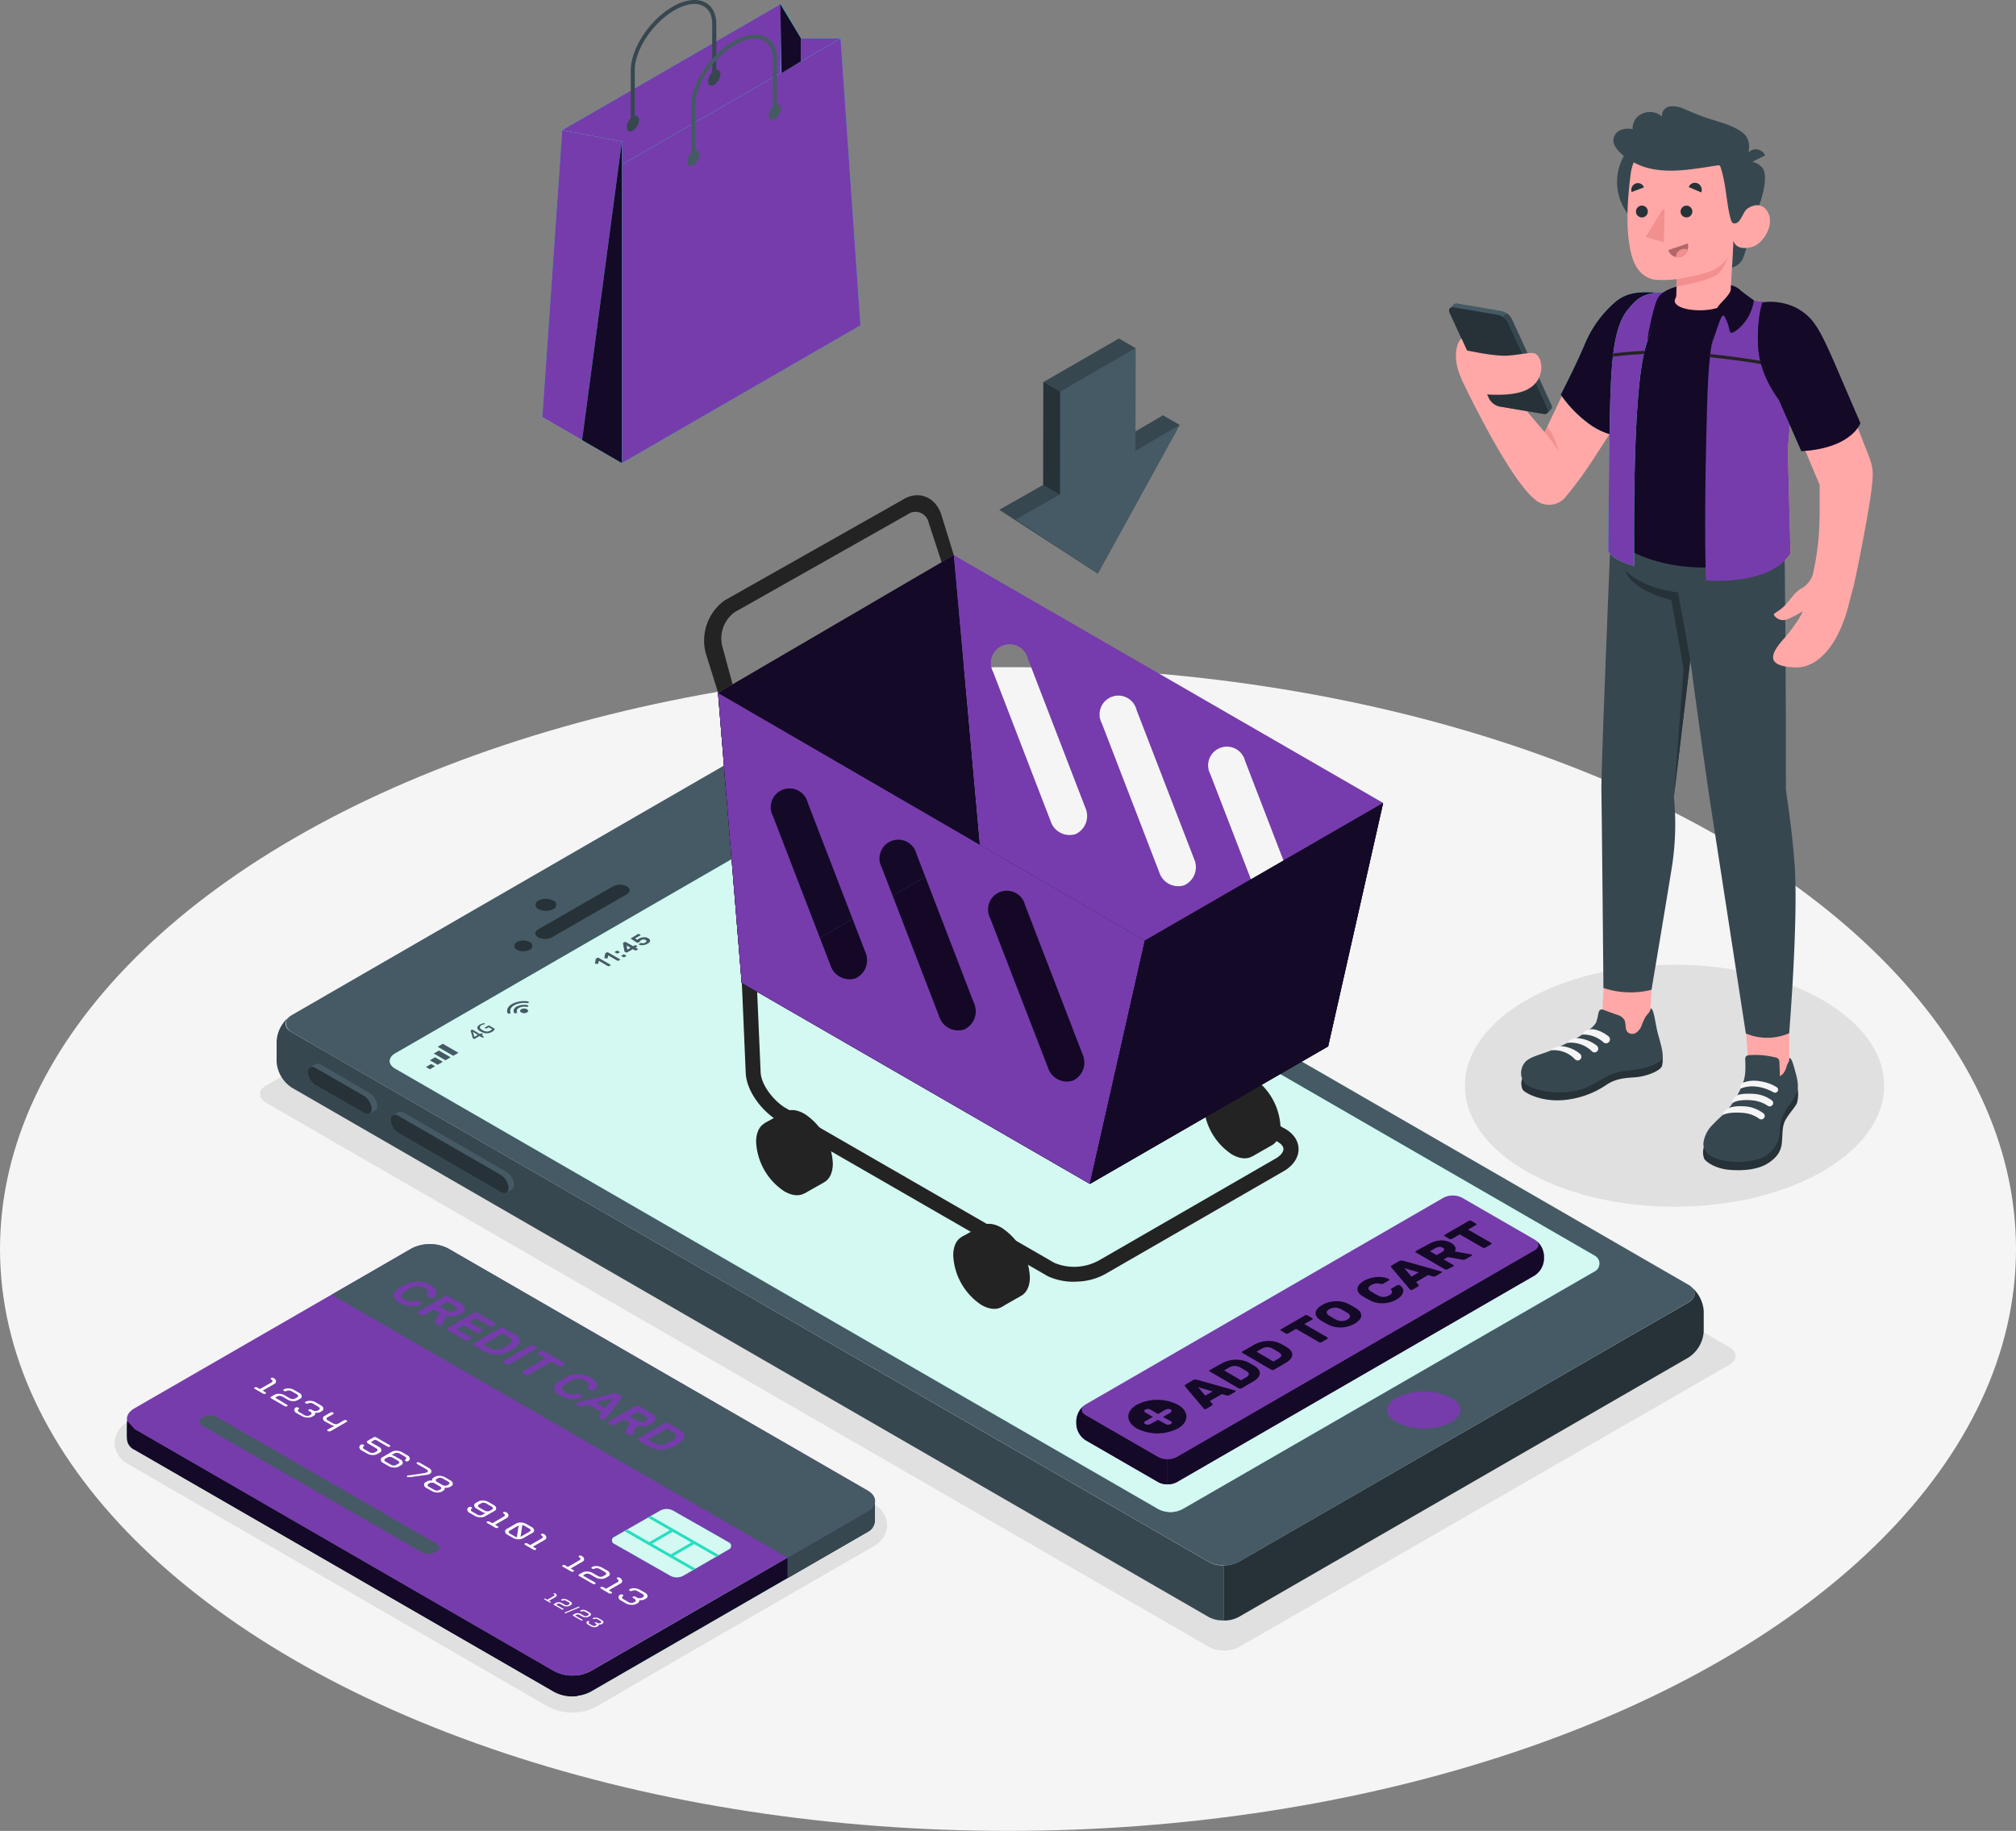 <svg xmlns="http://www.w3.org/2000/svg" xmlns:xlink="http://www.w3.org/1999/xlink" viewBox="0 0 476.38 432.72"><rect x="0" y="0" width="476.38" height="432.72" fill="#808080" stroke="none"/><defs><clipPath id="clip-path"><path d="M172.22,366.18l-10.83,6.26a3.24,3.24,0,0,1-2.94,0l-13.23-7.54a.89.89,0,0,1,0-1.69L156.06,357a3.24,3.24,0,0,1,2.94,0c3.58,2.07,9.64,5.46,13.22,7.54A.89.89,0,0,1,172.22,366.18Z" style="fill:#27debf"/></clipPath></defs><g id="Layer_2" data-name="Layer 2"><g id="Character"><ellipse id="Floor" cx="238.19" cy="295.2" rx="238.19" ry="137.52" style="fill:#f5f5f5"/><path id="Shadow" d="M409.9,319.61a1.35,1.35,0,0,0-.15-.26,2,2,0,0,0-.14-.16.9.9,0,0,0-.15-.19l-.18-.17a4.21,4.21,0,0,0-.64-.45L186,189.82a8,8,0,0,0-7.19,0L62.89,256.54a3.37,3.37,0,0,0-.42.27s-.11.07-.15.11a2.88,2.88,0,0,0-.6.68,1,1,0,0,0-.1.17,1.31,1.31,0,0,0-.12.28,2.25,2.25,0,0,0,0,.22,1.47,1.47,0,0,0,0,.36,2,2,0,0,0,0,.25,2.29,2.29,0,0,0,.07.28,1.69,1.69,0,0,0,.12.27,3.17,3.17,0,0,0,1.27,1.25l222.7,128.55a6.7,6.7,0,0,0,2.13.73,10,10,0,0,0,1.46.12,9.87,9.87,0,0,0,1.44-.11,3.12,3.12,0,0,0,.46-.09,6.62,6.62,0,0,0,1.3-.44c.14-.06.26-.14.39-.21l115.87-66.71C410,321.73,410.42,320.61,409.9,319.61Z" style="fill:#e0e0e0"/><ellipse id="Shadow-2" data-name="Shadow" cx="395.69" cy="256.6" rx="49.53" ry="28.6" style="fill:#e0e0e0"/><path id="Shadow-3" data-name="Shadow" d="M135.18,404.73a11.65,11.65,0,0,1-5.76-1.43L30.22,346l-.09-.07A5.76,5.76,0,0,1,27.08,341a5.91,5.91,0,0,1,3.24-5l65.44-37.78a12.47,12.47,0,0,1,11.52,0l99.12,57.22a5.9,5.9,0,0,1,3.24,5,5.71,5.71,0,0,1-2.89,4.81,2.7,2.7,0,0,1-.4.25l-49.52,28.58L141,403.31a11.68,11.68,0,0,1-5.76,1.42Z" style="fill:#e0e0e0"/><g id="Mobile"><path d="M400.24,304.87a1.22,1.22,0,0,0-.16-.26,1.83,1.83,0,0,0-.13-.16,1.35,1.35,0,0,0-.16-.19l-.17-.16a3.73,3.73,0,0,0-.65-.46L182.35,178.57a8,8,0,0,0-7.18,0L69,239.88l-.43.27-.14.12a2.64,2.64,0,0,0-.6.67.67.67,0,0,0-.11.18,1.08,1.08,0,0,0-.11.28,1.42,1.42,0,0,0,0,.22,1.47,1.47,0,0,0,0,.36,2.11,2.11,0,0,0,0,.25,2.86,2.86,0,0,0,.07.28,2.18,2.18,0,0,0,.11.27A3.13,3.13,0,0,0,69,244L285.59,369.1a6.45,6.45,0,0,0,2.13.72,8.81,8.81,0,0,0,1.46.13,8.66,8.66,0,0,0,1.44-.12,3.12,3.12,0,0,0,.46-.09,6,6,0,0,0,1.3-.44c.14-.06.26-.13.39-.2L399,307.78C400.33,307,400.76,305.87,400.24,304.87Zm-23.33-4.44-6.8,3.93-90.48,52.2a5.49,5.49,0,0,1-.73.36,6.07,6.07,0,0,1-4.66,0,5.49,5.49,0,0,1-.73-.36L101.7,257.37l-8.31-4.8a2.94,2.94,0,0,1-.78-.61c-.86-.94-.59-2.15.78-2.94l97.24-56.14a6.12,6.12,0,0,1,3.77-1,3.47,3.47,0,0,1,.93.25,3,3,0,0,1,.48.23l181.1,104.56A2.06,2.06,0,0,1,376.91,300.43Z" style="fill:#455a64"/><path d="M68.54,240.16a8,8,0,0,0-3.18,6v4.74A7.93,7.93,0,0,0,69,257.08L285.56,382.14a6.81,6.81,0,0,0,2.64.81c.32,0,.63.05,1,.06h0V370h0a11.65,11.65,0,0,1-1.46-.12,6.61,6.61,0,0,1-2.14-.74L69,244C67.13,243,67,241.3,68.54,240.16Z" style="fill:#37474f"/><path d="M342.87,330.34a14.45,14.45,0,0,0-12.82,0,5.17,5.17,0,0,0-1.92,1.75c-1.15,2,.95,3.5,1.92,4.06a14.45,14.45,0,0,0,12.82,0,5.3,5.3,0,0,0,1.91-1.75C345.94,332.4,343.82,330.9,342.87,330.34Z" style="fill:#763cac"/><path d="M130.75,214.85a1.07,1.07,0,0,0,0-2,3.88,3.88,0,0,0-3.51,0,1.07,1.07,0,0,0,0,2A3.88,3.88,0,0,0,130.75,214.85Z" style="fill:#263238"/><path d="M125.23,224.45a1,1,0,0,0,0-1.8,3.41,3.41,0,0,0-3.11,0,1,1,0,0,0,0,1.8A3.41,3.41,0,0,0,125.23,224.45Z" style="fill:#263238"/><path d="M130.51,221.48,148,211.41c1-.55,1-1.42.1-1.94a3.7,3.7,0,0,0-3.35.07L127.26,219.6c-1,.56-1,1.42-.1,1.94A3.7,3.7,0,0,0,130.51,221.48Z" style="fill:#263238"/><path d="M399.45,304c1.48,1.16,1.32,2.79-.48,3.83L292.76,369.1a7.22,7.22,0,0,1-3.59.85V383a7.29,7.29,0,0,0,3.58-.86L399,320.83a7.91,7.91,0,0,0,3.59-6.22l0-4.76A8.07,8.07,0,0,0,399.45,304Z" style="fill:#263238"/><path d="M119.62,276.94a4,4,0,0,1,1.86,3.08,1.15,1.15,0,0,1-.52,1.08c-.22.13-1.06.63-1.3.76a1.37,1.37,0,0,1-1.34-.15L94.17,267.76a4,4,0,0,1-1.85-3.08,1.2,1.2,0,0,1,.47-1.06l1.34-.78a1.37,1.37,0,0,1,1.34.15Z" style="fill:#455a64"/><path d="M118.32,277.68,94.17,263.74c-1-.59-1.85-.17-1.85.94a4,4,0,0,0,1.85,3.08l24.15,13.95c1,.59,1.86.17,1.86-.94A4,4,0,0,0,118.32,277.68Z" style="fill:#263238"/><path d="M87.29,258.27a4,4,0,0,1,1.86,3.08,1.18,1.18,0,0,1-.51,1.09c-.23.12-1.07.63-1.3.75A1.34,1.34,0,0,1,86,263l-11.39-6.57a4,4,0,0,1-1.85-3.08,1.15,1.15,0,0,1,.47-1.06c.22-.15,1.1-.65,1.33-.78a1.36,1.36,0,0,1,1.35.15Z" style="fill:#455a64"/><path d="M86,259l-11.39-6.57c-1-.59-1.85-.17-1.85.94a4,4,0,0,0,1.85,3.08L86,263c1,.59,1.85.17,1.85-.94A4,4,0,0,0,86,259Z" style="fill:#263238"/></g><g id="Window"><path d="M376.91,300.38l-6.8,3.92-90.48,52.21a7.05,7.05,0,0,1-.73.36,6.16,6.16,0,0,1-4.66,0,7.05,7.05,0,0,1-.73-.36L101.7,257.32l-8.31-4.8a2.94,2.94,0,0,1-.78-.61c-.86-.94-.59-2.15.78-2.95l97.24-56.13a6.12,6.12,0,0,1,3.77-1.05,3.47,3.47,0,0,1,.93.25,4,4,0,0,1,.48.22l181.1,104.57A2.06,2.06,0,0,1,376.91,300.38Z" style="fill:#27debf"/><path d="M376.91,300.38l-6.8,3.92-90.48,52.21a7.05,7.05,0,0,1-.73.36,6.16,6.16,0,0,1-4.66,0,7.05,7.05,0,0,1-.73-.36L101.7,257.32l-8.31-4.8a2.94,2.94,0,0,1-.78-.61c-.86-.94-.59-2.15.78-2.95l97.24-56.13a6.12,6.12,0,0,1,3.77-1.05,3.47,3.47,0,0,1,.93.25,4,4,0,0,1,.48.22l181.1,104.57A2.06,2.06,0,0,1,376.91,300.38Z" style="fill:#fff;opacity:0.8"/><path d="M113.92,245.18a.48.48,0,0,1-.14-.05l-.48-.28-1.14.67a.2.2,0,0,1-.2,0l-.17-.09-.08-.06a.43.43,0,0,1,0-.07l-.49-1.69s0-.06,0-.07a.17.17,0,0,1,.06-.06l.16-.09a.28.28,0,0,1,.15,0,.37.37,0,0,1,.15,0l1.66,1,.26-.14a.18.18,0,0,1,.13,0,.3.3,0,0,1,.15.05l.11.06s.08.06.08.08,0,0-.07.08l-.25.15.48.27s.07.06.07.08,0,.05-.07.08l-.19.11A.27.27,0,0,1,113.92,245.18Zm-1-.6-1.18-.69.35,1.17Z" style="fill:#455a64"/><path d="M115,244.22a3.2,3.2,0,0,1-1.44-.44c-.48-.28-.73-.55-.76-.83s.16-.54.56-.78a3.43,3.43,0,0,1,.52-.23,2.78,2.78,0,0,1,.53-.11.11.11,0,0,1,.08,0s0,0,0,0l.1.18s0,0,0,.05l-.07,0a1.94,1.94,0,0,0-.75.24c-.27.16-.4.34-.38.54s.22.39.59.6a2.33,2.33,0,0,0,1,.35,1.65,1.65,0,0,0,.89-.21l.26-.18a.73.73,0,0,0,.15-.17l-.78-.45-.48.27a.25.25,0,0,1-.14,0,.3.3,0,0,1-.14,0l-.11-.06s-.08-.06-.08-.08,0-.05.07-.08l.76-.44a.34.34,0,0,1,.16,0,.29.29,0,0,1,.17.06l1.11.64a.18.18,0,0,1,.08.06s0,0,0,.06a1.29,1.29,0,0,1-.66.66A2.41,2.41,0,0,1,115,244.22Z" style="fill:#455a64"/><path d="M124.51,238.52c.37.22.37.56,0,.77a1.42,1.42,0,0,1-1.33,0c-.37-.21-.37-.55,0-.77A1.48,1.48,0,0,1,124.51,238.52Z" style="fill:#455a64"/><path d="M122.09,237.89c-.68.39-.88,1-.62,1.44a.43.43,0,0,0,.4.15h0c.22,0,.37-.15.31-.27-.19-.35,0-.74.43-1a2.65,2.65,0,0,1,1.75-.25c.22,0,.44,0,.47-.18h0c0-.11-.09-.21-.26-.24A4,4,0,0,0,122.09,237.89Z" style="fill:#455a64"/><path d="M121,237.28c-1,.57-1.36,1.38-1.08,2.13a.42.42,0,0,0,.41.17h0c.22,0,.36-.14.31-.26-.24-.61.06-1.27.87-1.74a5.08,5.08,0,0,1,3-.51c.22,0,.43,0,.45-.18h0c0-.11-.11-.21-.3-.23A6.08,6.08,0,0,0,121,237.28Z" style="fill:#455a64"/><path d="M140.69,227.76a.21.21,0,0,1-.11,0s0,0,0-.07l.2-1s0,0,0-.07a.17.17,0,0,1,.06-.06l.34-.2.12,0a.21.21,0,0,1,.12,0l2.85,1.65a.06.06,0,0,1,.05.06s0,.05-.05.07l-.35.21a.24.24,0,0,1-.12,0,.21.21,0,0,1-.12,0l-2.18-1.26-.14.65s0,0-.06.06l-.13,0Z" style="fill:#455a64"/><path d="M142.93,226.47a.21.21,0,0,1-.12,0,.09.09,0,0,1,0-.07l.2-1,0-.07.05-.06.35-.2a.21.21,0,0,1,.12,0l.12,0,2.85,1.65s.05,0,.05.06a.08.08,0,0,1-.05.07l-.36.21a.26.26,0,0,1-.24,0l-2.18-1.26-.13.65a.14.14,0,0,1-.07.06.24.24,0,0,1-.13,0Z" style="fill:#455a64"/><path d="M145.73,224.71l.12,0a.21.21,0,0,1,.12,0l.44.25a.06.06,0,0,1,0,.06.08.08,0,0,1,0,.07l-.41.24-.12,0a.21.21,0,0,1-.12,0l-.44-.25a.07.07,0,0,1,0-.14Zm1.55.89a.25.25,0,0,1,.24,0l.43.25s.05,0,.05.07a.1.1,0,0,1-.05.07l-.41.23a.26.26,0,0,1-.24,0l-.43-.25s-.05,0-.05-.07a.07.07,0,0,1,.05-.06Z" style="fill:#455a64"/><path d="M150.31,224.62a.26.26,0,0,1-.24,0l-.53-.3-1.37.79-.12,0-.12,0-.31-.18c-.05,0-.07-.05-.08-.08a.42.42,0,0,1,0-.1l-.33-1.75a.14.14,0,0,1,.07-.17l.34-.2.12,0,.11,0,1.77,1,.38-.22.12,0,.12,0,.31.19a.07.07,0,0,1,.05.06s0,0-.05.07l-.38.22.54.31a.08.08,0,0,1,0,.14ZM149,224l-.94-.55.19,1Z" style="fill:#455a64"/><path d="M149.11,221.88a.07.07,0,0,1-.05-.06s0,0,.05-.07l1.66-1a.25.25,0,0,1,.24,0l.31.18s.05,0,.05.07,0,.05-.05.07l-1.24.71.52.36a.73.73,0,0,1,.18-.17l.18-.12a2.47,2.47,0,0,1,.53-.22,2.13,2.13,0,0,1,.56-.1,2.09,2.09,0,0,1,.56,0,2,2,0,0,1,.53.2,1.12,1.12,0,0,1,.39.33.49.49,0,0,1,.08.34.5.5,0,0,1-.18.32,1.81,1.81,0,0,1-.39.3,3.33,3.33,0,0,1-.59.26,2.25,2.25,0,0,1-.55.09,2,2,0,0,1-.5,0,1.65,1.65,0,0,1-.41-.14.08.08,0,0,1-.05-.07s0-.05.05-.07l.36-.21.11,0,.12,0a1.23,1.23,0,0,0,.25.05l.24,0,.22-.07.2-.1c.17-.1.26-.2.27-.32s-.06-.21-.22-.3a.81.81,0,0,0-.48-.1,1.16,1.16,0,0,0-.55.15,1.46,1.46,0,0,0-.19.13l-.08.1a.2.2,0,0,1,0,.08.19.19,0,0,1-.08.07l-.41.24-.12,0-.11,0Z" style="fill:#455a64"/><polygon points="101.58 252.71 100.66 252.18 101.88 251.47 102.8 252 101.58 252.71" style="fill:#455a64"/><polygon points="103.42 251.65 101.58 250.59 102.8 249.88 104.64 250.94 103.42 251.65" style="fill:#455a64"/><polygon points="105.26 250.59 102.5 248.99 103.72 248.29 106.48 249.88 105.26 250.59" style="fill:#455a64"/><polygon points="107.1 249.53 103.42 247.4 104.64 246.69 108.33 248.82 107.1 249.53" style="fill:#455a64"/><path d="M190.28,198.05a1.37,1.37,0,0,0-.72.11L185,200.8c-.3.17-.22.49.17.71l1.68,1a2,2,0,0,0,.81.24,1.43,1.43,0,0,0,.36,0,1,1,0,0,0,.36-.1l4.59-2.64c.29-.18.22-.49-.18-.72l-1.67-1A2,2,0,0,0,190.28,198.05Zm-2.7,4.5a.78.78,0,0,1-.34-.12l-1.68-1c-.29-.17-.35-.42-.13-.55l4.59-2.64a.53.53,0,0,1,.19-.06h.11a.81.81,0,0,1,.35.12l1.67,1c.29.17.35.42.14.54l-4.59,2.65A.64.64,0,0,1,187.58,202.55Z" style="fill:#455a64"/><path d="M186.59,200.59l2,1.14-.72.42a.44.44,0,0,1-.25,0l-1.47-.85c-.21-.12-.26-.31-.1-.41Z" style="fill:#455a64"/><polygon points="186.93 200.4 187.79 199.9 189.77 201.04 188.9 201.54 186.93 200.4" style="fill:#455a64"/><polygon points="188.13 199.71 188.99 199.21 190.97 200.36 190.11 200.85 188.13 199.71" style="fill:#455a64"/><path d="M190.31,198.6l1.43.82c.26.16.2.38-.15.58l-.29.17-2-1.15.69-.39A.41.41,0,0,1,190.31,198.6Z" style="fill:#455a64"/><path d="M191.27,198.19a1.23,1.23,0,0,1,.85.23l.31.18c.34.2.52.42.4.5l-.21.14-1.58-.91Z" style="fill:#455a64"/><polygon points="178.59 205.77 182.15 202.68 184.03 205.35 181.57 204.68 178.59 205.77" style="fill:#455a64"/></g><path d="M254.34,335.72v.88a4.82,4.82,0,0,0,2.19,3.79l17.16,9.9a4.83,4.83,0,0,0,4.38,0l84.57-48.85a4.85,4.85,0,0,0,2.19-3.8v-.87a4.85,4.85,0,0,0-2.19-3.8l-17.16-9.9a4.83,4.83,0,0,0-4.38,0l-84.57,48.86A4.85,4.85,0,0,0,254.34,335.72Z" style="fill:#763cac"/><path d="M362.93,293.17c.91.69.81,1.69-.29,2.33l-84.57,48.86a4.61,4.61,0,0,1-2.19.53v5.92a4.44,4.44,0,0,0,2.2-.52l84.56-48.85a4.88,4.88,0,0,0,2.19-3.8v-.87A4.9,4.9,0,0,0,362.93,293.17Z" style="fill:#140927"/><path d="M256.2,332.16a4.9,4.9,0,0,0-1.86,3.56v.88a4.81,4.81,0,0,0,2.2,3.79l17.15,9.9a4.38,4.38,0,0,0,2.19.52v-5.92a4.58,4.58,0,0,1-2.19-.53l-17.16-9.9C255.44,333.84,255.33,332.86,256.2,332.16Z" style="fill:#140927"/><path d="M281.89,326.18a.72.72,0,0,1,.44-.12,1.51,1.51,0,0,1,.39,0l9,2.53a.68.68,0,0,1,.2.06.19.19,0,0,1,.1.14.16.16,0,0,1-.1.13l-1.34.78a.79.79,0,0,1-.39.12.78.78,0,0,1-.29,0l-1.17-.34-2.83,1.63.59.69a.21.21,0,0,1,.06.16c0,.07-.07.15-.21.23L285,333a.41.41,0,0,1-.23.05.47.47,0,0,1-.24-.05.44.44,0,0,1-.11-.12l-4.37-5.19a.31.31,0,0,1-.08-.23c0-.08.06-.17.2-.25Zm2.92,3.67,1.72-1-3.41-1Z" style="fill:#140927"/><path d="M288.68,322.25a6.65,6.65,0,0,1,1.56-.64,7.25,7.25,0,0,1,1.65-.25,6.78,6.78,0,0,1,1.63.14A6.06,6.06,0,0,1,295,322l.42.23.35.2.35.21c.12.07.25.14.38.23a3,3,0,0,1,.93.85,1.47,1.47,0,0,1,.26.93,1.71,1.71,0,0,1-.42.94,4,4,0,0,1-1.1.89l-2.87,1.66a.62.62,0,0,1-.29.06.58.58,0,0,1-.28-.06l-6.86-4a.22.22,0,0,1-.12-.17.19.19,0,0,1,.12-.16Zm4.31.89a2.58,2.58,0,0,0-2.66.13l-1.08.62,4,2.33,1.13-.66c.9-.51.95-1,.17-1.5a4.5,4.5,0,0,0-.41-.25l-.38-.22-.37-.22Z" style="fill:#140927"/><path d="M296.36,317.82a6.41,6.41,0,0,1,1.55-.64,7.25,7.25,0,0,1,1.66-.25,6.87,6.87,0,0,1,1.63.14,5.84,5.84,0,0,1,1.47.53l.42.23.35.2.36.21.38.23a3.06,3.06,0,0,1,.92.85,1.41,1.41,0,0,1,.26.93,1.7,1.7,0,0,1-.41.94,3.89,3.89,0,0,1-1.11.89L301,323.74a.61.61,0,0,1-.28.06.62.62,0,0,1-.29-.06l-6.86-4a.21.21,0,0,1-.11-.17.19.19,0,0,1,.11-.16Zm4.31.89a2.6,2.6,0,0,0-2.67.13l-1.08.62,4,2.33,1.14-.66c.89-.51.94-1,.17-1.5l-.41-.25-.38-.22-.38-.22Z" style="fill:#140927"/><path d="M308.38,310.88a.77.77,0,0,1,.29-.07.72.72,0,0,1,.28.07l1.13.65c.08.05.12.1.12.17a.19.19,0,0,1-.12.16l-1.87,1.08,5.45,3.14a.22.22,0,0,1,.11.17.21.21,0,0,1-.11.17l-1.4.8a.58.58,0,0,1-.28.07.62.62,0,0,1-.29-.07l-5.44-3.15-1.87,1.08a.52.52,0,0,1-.29.07.49.49,0,0,1-.28-.07l-1.13-.65a.21.21,0,0,1-.12-.16c0-.07,0-.12.12-.17Z" style="fill:#140927"/><path d="M312,312a3,3,0,0,1-.86-.8,1.33,1.33,0,0,1-.26-.9,1.71,1.71,0,0,1,.4-.94,3.86,3.86,0,0,1,1.16-.93,6.55,6.55,0,0,1,1.6-.67,7.36,7.36,0,0,1,1.64-.23,6.17,6.17,0,0,1,1.56.15,5.24,5.24,0,0,1,1.38.5c.32.16.65.34,1,.53s.64.38.91.56a2.88,2.88,0,0,1,.86.79,1.41,1.41,0,0,1,.27.91,1.63,1.63,0,0,1-.41.94,4.07,4.07,0,0,1-1.15.93,7,7,0,0,1-1.61.67,7.12,7.12,0,0,1-1.64.23,6.66,6.66,0,0,1-1.56-.15,5.94,5.94,0,0,1-1.38-.5c-.31-.16-.62-.33-1-.53Zm6.49-1.63-.4-.26-.46-.28-.49-.27-.43-.22a3.07,3.07,0,0,0-.6-.22,2.73,2.73,0,0,0-.64-.07,2.61,2.61,0,0,0-.67.08,2.58,2.58,0,0,0-.67.28,1.36,1.36,0,0,0-.47.38.64.64,0,0,0-.15.39.6.6,0,0,0,.13.37,1.45,1.45,0,0,0,.38.35l.38.25.47.27.48.28.45.23a3.06,3.06,0,0,0,1.25.29,2.54,2.54,0,0,0,1.33-.36c.44-.26.65-.51.62-.77A1,1,0,0,0,318.51,310.35Z" style="fill:#140927"/><path d="M323.9,305.18a3.35,3.35,0,0,0,.36.23l.5.3.52.29.4.21a3.43,3.43,0,0,0,.56.22,2.18,2.18,0,0,0,.63.09,2.61,2.61,0,0,0,.67-.08,2.48,2.48,0,0,0,.71-.29,2,2,0,0,0,.51-.39.77.77,0,0,0,.17-.34.42.42,0,0,0,0-.29,1.34,1.34,0,0,0-.16-.23.49.49,0,0,1-.12-.2q0-.07.18-.18l1.39-.81a.52.52,0,0,1,.23,0,.6.6,0,0,1,.24,0,2,2,0,0,1,.75.75,1.28,1.28,0,0,1,.13.88,2.24,2.24,0,0,1-.49.92,4.16,4.16,0,0,1-1.09.87,6,6,0,0,1-1.6.66,7.2,7.2,0,0,1-1.64.23,6.7,6.7,0,0,1-1.57-.15,6.15,6.15,0,0,1-1.37-.49c-.31-.16-.62-.34-1-.53l-.93-.56a2.84,2.84,0,0,1-.85-.79,1.41,1.41,0,0,1-.27-.91,1.73,1.73,0,0,1,.4-.95,4.14,4.14,0,0,1,1.14-.92,6.51,6.51,0,0,1,1.51-.63,8.27,8.27,0,0,1,1.6-.28,6.45,6.45,0,0,1,1.53.07,4.09,4.09,0,0,1,1.29.44.15.15,0,0,1,.09.13.17.17,0,0,1-.09.14l-1.39.8a.65.65,0,0,1-.32.1,1.52,1.52,0,0,1-.35-.07l-.4-.09a2,2,0,0,0-.5,0,2.7,2.7,0,0,0-.59.1,2.57,2.57,0,0,0-.68.29,1.58,1.58,0,0,0-.5.41.56.56,0,0,0-.13.39.58.58,0,0,0,.15.36A2.07,2.07,0,0,0,323.9,305.18Z" style="fill:#140927"/><path d="M330.61,298.05a.81.81,0,0,1,.44-.12,1.46,1.46,0,0,1,.39,0l9,2.53a.68.68,0,0,1,.2.06.17.17,0,0,1,.1.14.14.14,0,0,1-.1.13l-1.33.78a.86.86,0,0,1-.4.12.72.72,0,0,1-.28,0l-1.18-.34L334.63,303l.58.68a.25.25,0,0,1,.06.17c0,.07-.07.15-.21.23l-1.34.77a.55.55,0,0,1-.46,0,.34.34,0,0,1-.12-.12l-4.37-5.19a.36.36,0,0,1-.08-.23c0-.08.06-.17.2-.25Zm2.92,3.67,1.72-1-3.41-1Z" style="fill:#140927"/><path d="M337.47,294.09a7.91,7.91,0,0,1,1.4-.64,5.81,5.81,0,0,1,1.39-.28,4.39,4.39,0,0,1,1.35.09,4.79,4.79,0,0,1,1.28.5,2.17,2.17,0,0,1,1,1,1,1,0,0,1-.13,1l3.84.7a.37.37,0,0,1,.15.05.14.14,0,0,1,.1.13.17.17,0,0,1-.1.14l-1.44.83a.83.83,0,0,1-.4.12,1.69,1.69,0,0,1-.33,0l-3.45-.63-1,.56,2.27,1.31c.08.05.12.1.12.17a.18.18,0,0,1-.12.16L342,300a.61.61,0,0,1-.28.07.62.62,0,0,1-.29-.07l-6.86-4a.21.21,0,0,1-.11-.17.19.19,0,0,1,.11-.16Zm2,2.55,1.19-.7a1.28,1.28,0,0,0,.57-.52c.08-.18,0-.35-.32-.52a1.36,1.36,0,0,0-.91-.19,2.71,2.71,0,0,0-.91.33l-1.19.69Z" style="fill:#140927"/><path d="M347.07,288.54a.73.73,0,0,1,.58,0l1.12.65c.08.05.12.1.12.17a.19.19,0,0,1-.12.16l-1.87,1.08,5.45,3.14a.24.24,0,0,1,.12.17.22.22,0,0,1-.12.17l-1.39.8a.64.64,0,0,1-.58,0l-5.44-3.14-1.87,1.07a.51.51,0,0,1-.28.07.52.52,0,0,1-.29-.07l-1.12-.65a.19.19,0,0,1-.12-.16c0-.07,0-.12.12-.17Z" style="fill:#140927"/><path d="M268.63,332c-2.68,1.55-2.68,4.06,0,5.61a10.72,10.72,0,0,0,9.71,0c2.68-1.55,2.68-4.06,0-5.61A10.72,10.72,0,0,0,268.63,332Zm8,1.83-1.8,1.05,1.8,1a.36.36,0,0,1,0,.69,1.31,1.31,0,0,1-1.19,0l-1.8-1-1.81,1a1.31,1.31,0,0,1-1.19,0,.36.36,0,0,1,0-.69l1.8-1-1.8-1.05c-.33-.19-.33-.49,0-.69a1.31,1.31,0,0,1,1.19,0l1.81,1.05,1.8-1.05a1.31,1.31,0,0,1,1.19,0C276.93,333.29,276.93,333.59,276.6,333.78Z" style="fill:#140927"/><path d="M302.58,266.3a14.86,14.86,0,0,0-6.66-11.7c-1.94-1.14-3.69-1.19-4.93-.38h0l-4.55,2.56L296,273.25l4.51-2.56h0C301.76,270,302.56,268.49,302.58,266.3Z" style="fill:#232323"/><path d="M291.19,257.28a14.91,14.91,0,0,1,6.66,11.7c0,4.3-3.06,6-6.76,3.85a14.91,14.91,0,0,1-6.66-11.7C284.46,256.83,287.49,255.11,291.19,257.28Z" style="fill:#232323"/><path d="M288.87,263.73c0-1.68,1-2.45,2.29-1.71a5.43,5.43,0,0,1,2.25,4.37c0,1.67-1,2.44-2.29,1.7A5.46,5.46,0,0,1,288.87,263.73Z" style="fill:#232323"/><path d="M297.85,269a12.56,12.56,0,0,0-.92-4.5l-11.56-6.71a5.78,5.78,0,0,0-.94,3.36c0,.05,0,.1,0,.16l13.4,7.78S297.85,269,297.85,269Z" style="fill:#232323;opacity:0.15"/><path d="M254.7,302.89a14.41,14.41,0,0,1-7.12-1.28l-63-36.31c-3.82-1.92-8.09-6.9-8.36-11.62l-1.94-44.91,3.52-.2,1.94,44.92c.18,3.2,3.53,7.22,6.41,8.66l63,36.32a12.11,12.11,0,0,0,10.58-.61l42-24.22c1-.66,1.58-1.45,1.55-2.12s-.67-1.33-1.74-1.87L234.1,230.47c-3.8-1.91-8.06-6.9-8.33-11.62l-.94-24.91,3.51-.19.94,24.9c.18,3.22,3.53,7.23,6.39,8.67l67.5,39.19c2.25,1.13,3.55,2.84,3.67,4.81s-1,3.88-3.13,5.26l-42,24.22A14.57,14.57,0,0,1,254.7,302.89Z" style="fill:#232323"/><path d="M243.36,301.88a14.86,14.86,0,0,0-6.66-11.7c-1.94-1.14-3.69-1.2-4.92-.38h0l-4.56,2.56,9.55,16.47,4.51-2.56v0C242.54,305.58,243.35,304.07,243.36,301.88Z" style="fill:#232323"/><path d="M232,292.86a14.86,14.86,0,0,1,6.66,11.7c0,4.3-3,6-6.76,3.85a14.88,14.88,0,0,1-6.65-11.7C225.25,292.41,228.27,290.69,232,292.86Z" style="fill:#232323"/><path d="M229.65,299.31c0-1.68,1-2.45,2.29-1.71a5.43,5.43,0,0,1,2.25,4.37c0,1.67-1,2.44-2.29,1.7A5.46,5.46,0,0,1,229.65,299.31Z" style="fill:#232323"/><path d="M196.8,275a14.89,14.89,0,0,0-6.63-11.71c-1.95-1.14-3.7-1.2-4.93-.39h0l-4.56,2.55L190.2,282l4.52-2.56h0C196,278.73,196.78,277.22,196.8,275Z" style="fill:#232323"/><path d="M185.43,266a14.88,14.88,0,0,1,6.64,11.71c0,4.29-3.07,6-6.77,3.83a14.86,14.86,0,0,1-6.63-11.71C178.7,265.53,181.73,263.82,185.43,266Z" style="fill:#232323"/><path d="M183.1,272.43c0-1.67,1-2.44,2.29-1.7a5.48,5.48,0,0,1,2.25,4.37c0,1.68-1,2.44-2.3,1.71A5.49,5.49,0,0,1,183.1,272.43Z" style="fill:#232323"/><path d="M166.76,154.35a11.71,11.71,0,0,1,4.49-12.46l41.91-23.69c3.81-2.5,8-.76,9.32,3.59l2.91,9.43-2.88,1.68-3.11-9.53a3.17,3.17,0,0,0-5-1.75l-40.81,23.07a7.67,7.67,0,0,0-2.93,8l2.46,9.05-3.43,2Z" style="fill:#232323"/><polygon points="231.56 199.79 175.26 232.3 257.54 279.8 313.84 247.29 231.56 199.79" style="fill:#140927"/><polygon points="231.56 199.79 175.26 232.3 257.54 279.8 313.84 247.29 231.56 199.79" style="fill:#140927;opacity:0.5"/><polygon points="169.67 163.78 225.39 131.22 231.56 199.79 175.26 232.3 169.67 163.78" style="fill:#140927"/><polygon points="169.67 163.78 225.39 131.22 231.56 199.79 175.26 232.3 169.67 163.78" style="fill:#140927"/><path d="M225.39,131.22l6.17,68.57,82.28,47.5,13-57.51Zm28.77,65.93a4.73,4.73,0,0,1-5.9-3.06l-13.6-35.29a4.44,4.44,0,1,1,8.22-3.17l13.6,35.29A4.74,4.74,0,0,1,254.16,197.15Zm25.69,12.08a4.71,4.71,0,0,1-5.9-3l-13.6-35.29a4.44,4.44,0,1,1,8.22-3.17L282.17,203A4.71,4.71,0,0,1,279.85,209.23Zm25.69,12.09a4.71,4.71,0,0,1-5.9-3L286,183a4.44,4.44,0,1,1,8.22-3.17l13.6,35.29A4.71,4.71,0,0,1,305.54,221.32Z" style="fill:#763cac"/><path d="M225.39,131.22l6.17,68.57,82.28,47.5,13-57.51Zm28.77,65.93a4.73,4.73,0,0,1-5.9-3.06l-13.6-35.29a4.44,4.44,0,1,1,8.22-3.17l13.6,35.29A4.74,4.74,0,0,1,254.16,197.15Zm25.69,12.08a4.71,4.71,0,0,1-5.9-3l-13.6-35.29a4.44,4.44,0,1,1,8.22-3.17L282.17,203A4.71,4.71,0,0,1,279.85,209.23Zm25.69,12.09a4.71,4.71,0,0,1-5.9-3L286,183a4.44,4.44,0,1,1,8.22-3.17l13.6,35.29A4.71,4.71,0,0,1,305.54,221.32Z" style="fill:#763cac;opacity:0.23"/><path d="M169.67,163.78l5.59,68.52,82.28,47.5,13-57.5Zm32.48,67.45a4.73,4.73,0,0,1-5.9-3.06l-13.6-35.29a4.44,4.44,0,1,1,8.22-3.17L204.47,225A4.72,4.72,0,0,1,202.15,231.23Zm25.69,12.08a4.71,4.71,0,0,1-5.9-3.05L208.35,205a4.44,4.44,0,1,1,8.22-3.17l13.59,35.29A4.71,4.71,0,0,1,227.84,243.31Zm25.69,12.09a4.7,4.7,0,0,1-5.89-3.05L234,217.06a4.44,4.44,0,1,1,8.22-3.17l13.59,35.29A4.71,4.71,0,0,1,253.53,255.4Z" style="fill:#140927"/><path d="M169.67,163.78l5.59,68.52,82.28,47.5,13-57.5Zm32.48,67.45a4.73,4.73,0,0,1-5.9-3.06l-13.6-35.29a4.44,4.44,0,1,1,8.22-3.17L204.47,225A4.72,4.72,0,0,1,202.15,231.23Zm25.69,12.08a4.71,4.71,0,0,1-5.9-3.05L208.35,205a4.44,4.44,0,1,1,8.22-3.17l13.59,35.29A4.71,4.71,0,0,1,227.84,243.31Zm25.69,12.09a4.7,4.7,0,0,1-5.89-3.05L234,217.06a4.44,4.44,0,1,1,8.22-3.17l13.59,35.29A4.71,4.71,0,0,1,253.53,255.4Z" style="fill:#763cac"/><polygon points="270.53 222.3 326.83 189.79 313.84 247.3 257.54 279.8 270.53 222.3" style="fill:#140927"/><polygon points="270.53 222.3 326.83 189.79 313.84 247.3 257.54 279.8 270.53 222.3" style="fill:#140927"/><g id="Arrow"><polygon points="274.81 98.15 268.31 101.96 268.33 82.27 264.39 80 246.55 90.3 246.52 114.59 236.12 120.48 259.4 135.58 278.75 100.42 274.81 98.15" style="fill:#37474f"/><polygon points="250.49 92.57 250.46 116.86 240.06 122.76 259.4 135.58 278.75 100.42 268.3 106.56 268.33 82.27 250.49 92.57" style="fill:#455a64"/><polygon points="246.55 90.3 250.49 92.57 250.46 116.86 246.52 114.59 246.55 90.3" style="fill:#263238"/></g><polygon points="146.95 109.44 138.33 98.13 128.15 98.59 146.95 109.44" style="fill:#fcd635"/><polygon points="146.95 109.44 203.33 76.89 198.63 9.07 146.95 38.91 146.95 109.44" style="fill:#27debf"/><polygon points="146.95 109.44 203.33 76.89 198.63 9.07 146.95 38.91 146.95 109.44" style="fill:#763cac"/><polygon points="146.95 38.91 146.95 33.48 132.85 30.77 184.53 0.93 189.23 9.07 198.63 9.07 146.95 38.91" style="fill:#27debf"/><polygon points="146.95 38.91 146.95 33.48 132.85 30.77 184.53 0.93 189.23 9.07 198.63 9.07 146.95 38.91" style="fill:#763cac"/><polygon points="184.53 0.93 184.53 17.21 189.23 14.5 189.23 9.07 184.53 0.93" style="fill:#27debf"/><polygon points="184.4 0.97 184.67 17.25 189.32 14.46 189.23 9.03 184.4 0.97" style="fill:#140927"/><polygon points="198.63 9.07 189.23 9.07 189.23 14.5 198.63 9.07" style="fill:#27debf"/><polygon points="198.63 9.07 189.23 9.07 189.23 14.5 198.63 9.07" style="fill:#763cac"/><polygon points="132.85 30.77 128.15 98.59 146.95 109.44 146.95 38.91 146.95 33.48 132.85 30.77" style="fill:#27debf"/><polygon points="132.85 30.77 128.15 98.59 146.95 109.44 146.95 38.91 146.95 33.48 132.85 30.77" style="fill:#763cac"/><polygon points="146.95 33.48 137.55 104.01 146.95 109.44 146.95 33.48" style="fill:#27debf"/><polygon points="146.95 33.48 137.55 104.01 146.95 109.44 146.95 33.48" style="fill:#140927"/><path d="M148.09,30.05c0,.92.64,1.3,1.44.84A3.22,3.22,0,0,0,151,28.38c0-.92-.65-1.3-1.45-.84A3.21,3.21,0,0,0,148.09,30.05Z" style="fill:#37474f"/><path d="M167.32,19.2c0,.92.65,1.3,1.45.83a3.19,3.19,0,0,0,1.45-2.5c0-.92-.65-1.3-1.45-.84A3.21,3.21,0,0,0,167.32,19.2Z" style="fill:#37474f"/><path d="M149.53,29a.48.48,0,0,1-.48-.48V16.67c0-5.17,4.42-11.92,9.86-15.06,3-1.75,5.9-2.09,7.89-.94,1.58.91,2.46,2.69,2.46,5v12a.49.49,0,0,1-.49.49.48.48,0,0,1-.48-.49v-12c0-2-.69-3.44-2-4.18-1.68-1-4.21-.63-6.92.94-5.18,3-9.38,9.36-9.38,14.22V28.52A.49.49,0,0,1,149.53,29Z" style="fill:#37474f"/><path d="M162.4,38.19c0,.92.65,1.29,1.45.83a3.19,3.19,0,0,0,1.45-2.5c0-.93-.65-1.3-1.45-.84A3.21,3.21,0,0,0,162.4,38.19Z" style="fill:#455a64"/><path d="M181.64,27.34c0,.92.65,1.29,1.45.83a3.18,3.18,0,0,0,1.44-2.5c0-.93-.64-1.3-1.44-.84A3.19,3.19,0,0,0,181.64,27.34Z" style="fill:#455a64"/><path d="M163.85,37.14a.48.48,0,0,1-.48-.49V24.8c0-5.16,4.42-11.91,9.86-15,3-1.75,5.9-2.09,7.89-.94,1.58.91,2.45,2.69,2.45,5v12a.48.48,0,0,1-.48.49.49.49,0,0,1-.49-.49v-12c0-2-.68-3.43-2-4.17-1.68-1-4.2-.63-6.92.94-5.17,3-9.37,9.36-9.37,14.21V36.65A.49.49,0,0,1,163.85,37.14Z" style="fill:#455a64"/><path d="M139.5,399.86l65.44-37.78a3.08,3.08,0,0,0,1.77-2.7c0-1,0-4.64,0-4.64s-1.75,2.5-1.78,2.52l-49.57,28.6L139.49,395a9.47,9.47,0,0,1-8.61,0l-99.1-57.22s-1.68-1.95-1.72-2-.09,3.42,0,4.56a3,3,0,0,0,1.76,2.26l99.11,57.2A9.44,9.44,0,0,0,139.5,399.86Z" style="fill:#27debf"/><path d="M139.5,399.86l65.44-37.78a3.08,3.08,0,0,0,1.77-2.7c0-1,0-4.64,0-4.64s-1.75,2.5-1.78,2.52l-49.57,28.6L139.49,395a9.47,9.47,0,0,1-8.61,0l-99.1-57.22s-1.68-1.95-1.72-2-.09,3.42,0,4.56a3,3,0,0,0,1.76,2.26l99.11,57.2A9.44,9.44,0,0,0,139.5,399.86Z" style="fill:#140927"/><path d="M186.08,368.14h0V373l18.86-10.89a3.08,3.08,0,0,0,1.77-2.7c0-1,0-4.64,0-4.64s-1.75,2.5-1.78,2.52Z" style="fill:#37474f"/><path d="M205,357.26a.34.34,0,0,0,.09-.08c2.28-1.35,2.24-3.55-.09-4.9l-99.12-57.22a9.53,9.53,0,0,0-8.61,0L31.78,332.84c-2.36,1.36-2.37,3.55-.09,4.91l.09.06L130.88,395a9.47,9.47,0,0,0,8.61,0l15.89-9.17Z" style="fill:#763cac"/><path d="M186.08,368.14,205,357.26a.34.34,0,0,0,.09-.08c2.28-1.35,2.24-3.55-.09-4.9l-99.12-57.22a9.53,9.53,0,0,0-8.61,0L78.36,306Z" style="fill:#455a64"/><path d="M30.06,335.84s-.09,3.42,0,4.56a3,3,0,0,0,1.76,2.26l99.11,57.2a9.12,9.12,0,0,0,5.46,1V396a9.32,9.32,0,0,1-5.47-1l-99.1-57.22S30.1,335.86,30.06,335.84Z" style="fill:#140927"/><path d="M62.14,329.36l-1.92-1.11a.25.25,0,0,1-.14-.17c0-.07,0-.12.1-.17a.6.6,0,0,1,.29-.06.7.7,0,0,1,.3.08l.64.37,2.77-1.59a.33.33,0,0,0,.2-.33c0-.14-.11-.25-.28-.36h0a.26.26,0,0,1-.15-.18.18.18,0,0,1,.11-.16.43.43,0,0,1,.29-.06.58.58,0,0,1,.3.08h0a1,1,0,0,1,.58.71.66.66,0,0,1-.4.67l-2.77,1.59.64.37c.09,0,.14.11.14.18s0,.12-.1.16a.45.45,0,0,1-.29.06A.56.56,0,0,1,62.14,329.36Z" style="fill:#fff"/><path d="M68,330.8l-1.28-.74a1.31,1.31,0,0,0-.61-.16,1.16,1.16,0,0,0-.58.11l-.41.24s-.06.05,0,.09,0,.06.07.09L67.81,332a.27.27,0,0,1,.14.18.17.17,0,0,1-.1.17.52.52,0,0,1-.29.06.75.75,0,0,1-.31-.09l-3.19-1.84a.26.26,0,0,1-.15-.18.16.16,0,0,1,.1-.16l.83-.48a2.08,2.08,0,0,1,1.16-.24,2.71,2.71,0,0,1,1.23.33l1.27.74a1.4,1.4,0,0,0,.62.17,1,1,0,0,0,.58-.12l.55-.31a.34.34,0,0,0,.21-.34.56.56,0,0,0-.3-.36l-1.28-.73a1.32,1.32,0,0,0-.61-.17,1.06,1.06,0,0,0-.58.12.6.6,0,0,1-.29.06.75.75,0,0,1-.3-.09.26.26,0,0,1-.15-.17.17.17,0,0,1,.11-.17,2,2,0,0,1,1.15-.24,2.56,2.56,0,0,1,1.23.34l1.28.74a1,1,0,0,1,.58.71.66.66,0,0,1-.41.66l-.55.32a2.08,2.08,0,0,1-1.16.24A2.63,2.63,0,0,1,68,330.8Z" style="fill:#fff"/><path d="M74.06,334.65l-.28.16a2.14,2.14,0,0,1-1.15.23,2.67,2.67,0,0,1-1.23-.33L70.12,334a1,1,0,0,1-.58-.71.68.68,0,0,1,.41-.67.52.52,0,0,1,.29,0,.58.58,0,0,1,.3.08.26.26,0,0,1,.15.18.15.15,0,0,1-.1.16.33.33,0,0,0-.2.34.48.48,0,0,0,.29.35l1.27.74a1.36,1.36,0,0,0,.62.17,1,1,0,0,0,.57-.12l.28-.16a.33.33,0,0,0,.2-.34.48.48,0,0,0-.29-.35l-.31-.18c-.09-.06-.14-.11-.15-.18s0-.12.1-.17a.64.64,0,0,1,.6,0l.32.18a1.32,1.32,0,0,0,.61.17,1,1,0,0,0,.58-.12l.28-.16a.33.33,0,0,0,.2-.33.5.5,0,0,0-.29-.36L74,331.74a1.21,1.21,0,0,0-.61-.17,1.06,1.06,0,0,0-.58.12.52.52,0,0,1-.29.05.62.62,0,0,1-.31-.08.27.27,0,0,1-.14-.18.16.16,0,0,1,.1-.16,2.08,2.08,0,0,1,1.16-.24,2.63,2.63,0,0,1,1.23.34l1.27.73a1,1,0,0,1,.58.71.66.66,0,0,1-.41.67l-.27.16a1.8,1.8,0,0,1-.58.2,3.9,3.9,0,0,1-.69,0,.56.56,0,0,1,0,.4A1,1,0,0,1,74.06,334.65Z" style="fill:#fff"/><path d="M77.77,338.29a.62.62,0,0,1-.31-.08.27.27,0,0,1-.14-.18.16.16,0,0,1,.1-.16L79,337a2.54,2.54,0,0,1-.79-.28L76.89,336a1,1,0,0,1-.58-.71.66.66,0,0,1,.41-.66l1.38-.8a.62.62,0,0,1,.29-.06.58.58,0,0,1,.3.08.26.26,0,0,1,.15.18c0,.07,0,.12-.1.17l-1.38.8a.34.34,0,0,0-.21.33.53.53,0,0,0,.29.35l1.28.74a1.35,1.35,0,0,0,.61.17,1,1,0,0,0,.58-.12l1.38-.8a.62.62,0,0,1,.29-.06.75.75,0,0,1,.31.08.26.26,0,0,1,.14.18.16.16,0,0,1-.1.17l-3.87,2.24A.51.51,0,0,1,77.77,338.29Z" style="fill:#fff"/><path d="M87.71,340.77s0,.05,0,.09a.18.18,0,0,0,.07.09l1.76,1a1,1,0,0,1,.58.71.67.67,0,0,1-.41.67l-.55.32a2.17,2.17,0,0,1-1.16.23,2.66,2.66,0,0,1-1.22-.33l-1.28-.74a1,1,0,0,1-.58-.71.67.67,0,0,1,.41-.67.6.6,0,0,1,.29-.06.7.7,0,0,1,.3.09.26.26,0,0,1,.15.17.17.17,0,0,1-.1.17.33.33,0,0,0-.21.34.5.5,0,0,0,.29.35l1.28.74a1.31,1.31,0,0,0,.61.16,1.14,1.14,0,0,0,.58-.11L89,343a.34.34,0,0,0,.21-.34.53.53,0,0,0-.29-.35L87,341.17a.53.53,0,0,1-.29-.35.31.31,0,0,1,.21-.33l1.38-.8a.45.45,0,0,1,.29-.06.61.61,0,0,1,.3.08l3.2,1.84a.27.27,0,0,1,.14.18c0,.07,0,.12-.1.17a.6.6,0,0,1-.29.06.7.7,0,0,1-.3-.09l-2.72-1.57-.15,0a.24.24,0,0,0-.15,0Z" style="fill:#fff"/><path d="M93.32,344.17l1.28.74a1,1,0,0,1,.58.71.67.67,0,0,1-.41.67l-.55.32a2.15,2.15,0,0,1-1.16.23,2.63,2.63,0,0,1-1.23-.34l-1.27-.73a1,1,0,0,1-.58-.71.66.66,0,0,1,.4-.67l2.22-1.28a2.14,2.14,0,0,1,1.15-.23,2.67,2.67,0,0,1,1.23.33l1.28.74a1,1,0,0,1,.58.71.67.67,0,0,1-.41.67.5.5,0,0,1-.29.06.75.75,0,0,1-.31-.09.28.28,0,0,1-.14-.17c0-.07,0-.12.1-.17a.34.34,0,0,0,.21-.33.51.51,0,0,0-.3-.36l-1.27-.74a1.35,1.35,0,0,0-.62-.16,1.1,1.1,0,0,0-.57.11l-.71.41A2.63,2.63,0,0,1,93.32,344.17Zm-2.3.59a.33.33,0,0,0-.2.33.5.5,0,0,0,.29.36l1.28.74a1.32,1.32,0,0,0,.61.17,1,1,0,0,0,.58-.12l.56-.32a.33.33,0,0,0,.2-.33.51.51,0,0,0-.3-.36l-1.27-.74a1.36,1.36,0,0,0-.62-.17,1,1,0,0,0-.57.12Z" style="fill:#fff"/><path d="M100.69,348.58l-3.79.53h-.52l-.08,0a.36.36,0,0,1-.16-.17q0-.09.12-.18a1.59,1.59,0,0,1,.44-.07c1.21-.17,2.38-.34,3.51-.52a1,1,0,0,0,.33-.09l.27-.1.09,0a.33.33,0,0,0,.2-.34.48.48,0,0,0-.29-.35l-.64-.37-.32-.18-1.27-.74a.26.26,0,0,1-.15-.18.16.16,0,0,1,.1-.16.45.45,0,0,1,.29-.06.62.62,0,0,1,.31.08l1.28.74.32.18.64.37a1,1,0,0,1,.57.71.66.66,0,0,1-.4.67,3.39,3.39,0,0,1-.45.19A2.28,2.28,0,0,1,100.69,348.58Z" style="fill:#fff"/><path d="M104.71,352.34l-.28.16a2,2,0,0,1-1.15.24,2.56,2.56,0,0,1-1.23-.34l-1.28-.73a1,1,0,0,1-.58-.71.68.68,0,0,1,.41-.67l.28-.16a1.82,1.82,0,0,1,.57-.2,2.63,2.63,0,0,1,.69,0,.62.62,0,0,1,0-.4,1,1,0,0,1,.35-.33l.27-.16a2.17,2.17,0,0,1,1.16-.23,2.74,2.74,0,0,1,1.23.33l1.27.74a1,1,0,0,1,.58.71.66.66,0,0,1-.4.67l-.28.16a1.88,1.88,0,0,1-.58.19,2.63,2.63,0,0,1-.69,0,.56.56,0,0,1,0,.4A.83.83,0,0,1,104.71,352.34Zm1.3-1.48a.33.33,0,0,0,.2-.34.5.5,0,0,0-.29-.35l-1.28-.74a1.32,1.32,0,0,0-.61-.17,1,1,0,0,0-.58.12l-.27.16a.33.33,0,0,0-.21.34.53.53,0,0,0,.29.35l1.28.74a1.31,1.31,0,0,0,.61.16,1.14,1.14,0,0,0,.58-.11ZM104.07,352a.32.32,0,0,0,.2-.33.48.48,0,0,0-.29-.35l-1.27-.74a1.36,1.36,0,0,0-.62-.17,1,1,0,0,0-.57.12l-.28.16a.33.33,0,0,0-.2.33.48.48,0,0,0,.28.36l1.28.73a1.25,1.25,0,0,0,.62.17,1,1,0,0,0,.57-.12Z" style="fill:#fff"/><path d="M112.27,358.3l-1.28-.74a1,1,0,0,1-.58-.7.66.66,0,0,1,.41-.67.6.6,0,0,1,.29-.06.66.66,0,0,1,.31.09.28.28,0,0,1,.14.17.17.17,0,0,1-.1.17.34.34,0,0,0-.21.33.54.54,0,0,0,.29.36l1.28.73a1.32,1.32,0,0,0,.62.17A1.16,1.16,0,0,0,114,358l.7-.41a2.54,2.54,0,0,1-.8-.29l-1.27-.73a1,1,0,0,1-.58-.71.67.67,0,0,1,.41-.67l.55-.32a2.15,2.15,0,0,1,1.16-.23,2.66,2.66,0,0,1,1.22.33l1.28.74a1,1,0,0,1,.58.71.66.66,0,0,1-.4.67l-2.22,1.27a2,2,0,0,1-1.15.24A2.56,2.56,0,0,1,112.27,358.3Zm4-1.54a.33.33,0,0,0,.2-.34.5.5,0,0,0-.29-.35l-1.28-.74a1.35,1.35,0,0,0-.61-.17,1,1,0,0,0-.58.12l-.55.32q-.24.13-.21.33a.52.52,0,0,0,.29.36l1.28.73a1.21,1.21,0,0,0,.61.17,1.08,1.08,0,0,0,.59-.11Z" style="fill:#fff"/><path d="M117.05,361.06l-1.92-1.1a.27.27,0,0,1-.14-.18.15.15,0,0,1,.1-.16.45.45,0,0,1,.29-.06.62.62,0,0,1,.31.08l.64.37,2.76-1.6a.35.35,0,0,0,.21-.33.51.51,0,0,0-.28-.35h0a.26.26,0,0,1-.15-.17c0-.07,0-.12.1-.17a.68.68,0,0,1,.6,0h0a1,1,0,0,1,.58.71.67.67,0,0,1-.41.67l-2.76,1.6.63.37a.26.26,0,0,1,.15.17.18.18,0,0,1-.11.17.49.49,0,0,1-.28.06A.75.75,0,0,1,117.05,361.06Z" style="fill:#fff"/><path d="M121.21,363.46l-1.28-.73a1,1,0,0,1-.58-.71.67.67,0,0,1,.41-.67l2.21-1.28a2.17,2.17,0,0,1,1.16-.23,2.66,2.66,0,0,1,1.22.33l1.28.74a1,1,0,0,1,.58.71.67.67,0,0,1-.41.67l-2.21,1.27a2.08,2.08,0,0,1-1.16.24A2.55,2.55,0,0,1,121.21,363.46Zm-.73-1,1.28.73a1.24,1.24,0,0,0,.37.14l.43-2.81-2.16,1.25a.34.34,0,0,0-.21.33A.52.52,0,0,0,120.48,362.41Zm4.6-1.18-1.28-.74a1.35,1.35,0,0,0-.37-.13l-.43,2.81,2.16-1.25a.34.34,0,0,0,.21-.34A.53.53,0,0,0,125.08,361.23Z" style="fill:#fff"/><path d="M126,366.23l-1.92-1.11a.27.27,0,0,1-.14-.18.15.15,0,0,1,.1-.16.45.45,0,0,1,.29-.06.62.62,0,0,1,.31.08l.64.37,2.76-1.6a.35.35,0,0,0,.21-.33.53.53,0,0,0-.29-.35h0a.28.28,0,0,1-.14-.17c0-.07,0-.12.1-.17a.62.62,0,0,1,.29-.06.79.79,0,0,1,.31.08h0a1.07,1.07,0,0,1,.58.71.68.68,0,0,1-.41.67l-2.77,1.6.64.37a.26.26,0,0,1,.15.17.18.18,0,0,1-.11.17.6.6,0,0,1-.29.06A.74.74,0,0,1,126,366.23Z" style="fill:#fff"/><path d="M134.93,371.39,133,370.28a.28.28,0,0,1-.14-.17.16.16,0,0,1,.1-.17.45.45,0,0,1,.29-.06.62.62,0,0,1,.31.08l.64.37,2.76-1.6a.34.34,0,0,0,.21-.33.51.51,0,0,0-.28-.35h0c-.09-.06-.14-.11-.15-.18s0-.12.1-.17a.62.62,0,0,1,.29-.06.8.8,0,0,1,.31.09h0a1,1,0,0,1,.58.71.67.67,0,0,1-.41.66l-2.77,1.6.64.37a.26.26,0,0,1,.15.18.18.18,0,0,1-.11.16.43.43,0,0,1-.29.06A.61.61,0,0,1,134.93,371.39Z" style="fill:#fff"/><path d="M140.74,372.83l-1.27-.74a1.36,1.36,0,0,0-.62-.17,1,1,0,0,0-.57.12l-.42.24a.08.08,0,0,0-.05.08.11.11,0,0,0,.07.09L140.6,374c.09.05.14.11.14.18s0,.12-.1.17a.6.6,0,0,1-.29.06.7.7,0,0,1-.3-.09l-3.2-1.84a.24.24,0,0,1-.14-.18c0-.07,0-.12.1-.17l.83-.48a2.14,2.14,0,0,1,1.15-.23,2.67,2.67,0,0,1,1.23.33l1.28.74a1.32,1.32,0,0,0,.61.17,1,1,0,0,0,.58-.12l.56-.32a.33.33,0,0,0,.2-.33.52.52,0,0,0-.29-.36l-1.28-.74a1.35,1.35,0,0,0-.61-.16,1.12,1.12,0,0,0-.58.11.46.46,0,0,1-.29.06.62.62,0,0,1-.31-.08.27.27,0,0,1-.14-.18.15.15,0,0,1,.1-.16,2.06,2.06,0,0,1,1.16-.24,2.55,2.55,0,0,1,1.22.34l1.28.73a1,1,0,0,1,.58.71.66.66,0,0,1-.4.67l-.56.32a2,2,0,0,1-1.15.24A2.75,2.75,0,0,1,140.74,372.83Z" style="fill:#fff"/><path d="M143.87,376.55,142,375.44a.28.28,0,0,1-.14-.17.16.16,0,0,1,.1-.17.62.62,0,0,1,.29-.06.75.75,0,0,1,.31.08l.64.37,2.76-1.59a.33.33,0,0,0,.2-.34.49.49,0,0,0-.28-.35h0a.24.24,0,0,1-.14-.18c0-.07,0-.12.1-.16a.52.52,0,0,1,.29-.07.8.8,0,0,1,.31.09h0a1,1,0,0,1,.58.71.66.66,0,0,1-.41.66l-2.77,1.6.64.37a.26.26,0,0,1,.15.18.18.18,0,0,1-.11.16.43.43,0,0,1-.29.06A.61.61,0,0,1,143.87,376.55Z" style="fill:#fff"/><path d="M150.68,378.89l-.27.16a2.17,2.17,0,0,1-1.16.23A2.74,2.74,0,0,1,148,379l-1.27-.74a1,1,0,0,1-.58-.71.67.67,0,0,1,.41-.67.58.58,0,0,1,.28-.06.75.75,0,0,1,.31.09c.09.05.14.11.14.18a.16.16,0,0,1-.09.16.33.33,0,0,0-.21.34.5.5,0,0,0,.29.35l1.28.74a1.2,1.2,0,0,0,.61.16,1,1,0,0,0,.58-.11l.28-.16a.33.33,0,0,0,.2-.34.5.5,0,0,0-.29-.35l-.32-.18a.3.3,0,0,1-.15-.18.19.19,0,0,1,.11-.17.58.58,0,0,1,.28-.06.63.63,0,0,1,.31.09l.32.18a1.36,1.36,0,0,0,.62.17,1,1,0,0,0,.57-.12l.28-.16a.33.33,0,0,0,.2-.33.48.48,0,0,0-.28-.36l-1.28-.73a1.25,1.25,0,0,0-.62-.17,1,1,0,0,0-.57.12.54.54,0,0,1-.29.05.62.62,0,0,1-.31-.08.26.26,0,0,1-.15-.18.18.18,0,0,1,.11-.16,2,2,0,0,1,1.15-.24,2.56,2.56,0,0,1,1.23.34l1.28.73a1,1,0,0,1,.58.71.67.67,0,0,1-.41.67l-.28.16a1.82,1.82,0,0,1-.57.2,3.9,3.9,0,0,1-.69,0,.54.54,0,0,1-.06.39A.79.79,0,0,1,150.68,378.89Z" style="fill:#fff"/><path d="M129.79,378.68l-1.12-.65s-.08-.06-.08-.1,0-.07,0-.1a.43.43,0,0,1,.17,0,.35.35,0,0,1,.18.05l.38.21,1.61-.93a.19.19,0,0,0,.12-.19.32.32,0,0,0-.16-.21h0a.19.19,0,0,1-.09-.11.11.11,0,0,1,.06-.09.31.31,0,0,1,.17,0,.35.35,0,0,1,.18.05h0a.59.59,0,0,1,.34.41.38.38,0,0,1-.24.39l-1.61.94.37.21a.19.19,0,0,1,.09.11.09.09,0,0,1-.07.09.27.27,0,0,1-.16,0A.48.48,0,0,1,129.79,378.68Z" style="fill:#fff"/><path d="M133.18,379.52l-.74-.43a.84.84,0,0,0-.36-.1.69.69,0,0,0-.34.07l-.24.14a.05.05,0,0,0,0,.05.07.07,0,0,0,0,.05l1.59.92c.05,0,.08.06.08.1s0,.07-.06.1a.29.29,0,0,1-.17,0,.34.34,0,0,1-.17-.05l-1.87-1.07a.19.19,0,0,1-.09-.11.1.1,0,0,1,.06-.09l.49-.28a1.17,1.17,0,0,1,.67-.14,1.51,1.51,0,0,1,.72.19l.75.43a.69.69,0,0,0,.36.1.49.49,0,0,0,.33-.07l.33-.18a.2.2,0,0,0,.12-.2.3.3,0,0,0-.18-.21l-.74-.43a.69.69,0,0,0-.36-.09.52.52,0,0,0-.34.07.4.4,0,0,1-.17,0,.34.34,0,0,1-.17-.05.14.14,0,0,1-.09-.1.1.1,0,0,1,.06-.1,1.27,1.27,0,0,1,.68-.14,1.47,1.47,0,0,1,.71.2l.75.43a.62.62,0,0,1,.34.41.38.38,0,0,1-.24.39l-.32.19a1.29,1.29,0,0,1-.68.14A1.55,1.55,0,0,1,133.18,379.52Z" style="fill:#fff"/><path d="M137.66,382.1l-.75-.43a.8.8,0,0,0-.36-.1.65.65,0,0,0-.33.07l-.25.14s0,0,0,.05a.08.08,0,0,0,.05.05l1.58.92a.17.17,0,0,1,.09.1.11.11,0,0,1-.06.1.31.31,0,0,1-.17,0,.48.48,0,0,1-.18-.05l-1.87-1.08s-.08-.06-.08-.1a.08.08,0,0,1,.06-.1l.48-.28a1.29,1.29,0,0,1,.68-.14,1.47,1.47,0,0,1,.71.2l.75.43a.8.8,0,0,0,.36.1.69.69,0,0,0,.34-.07l.32-.19a.19.19,0,0,0,.12-.19.31.31,0,0,0-.17-.21l-.75-.43a.8.8,0,0,0-.36-.1.58.58,0,0,0-.33.07.31.31,0,0,1-.17,0,.35.35,0,0,1-.18-.05.17.17,0,0,1-.09-.1.12.12,0,0,1,.06-.1,1.21,1.21,0,0,1,.68-.13,1.54,1.54,0,0,1,.72.19l.74.43a.59.59,0,0,1,.34.42.4.4,0,0,1-.24.39l-.32.18a1.17,1.17,0,0,1-.67.14A1.48,1.48,0,0,1,137.66,382.1Z" style="fill:#fff"/><path d="M141.22,384.35l-.16.09a1.17,1.17,0,0,1-.67.14,1.55,1.55,0,0,1-.72-.2l-.75-.43a.58.58,0,0,1-.33-.41.38.38,0,0,1,.24-.39.26.26,0,0,1,.16,0,.34.34,0,0,1,.18,0,.19.19,0,0,1,.09.11.12.12,0,0,1-.06.1c-.09.05-.13.11-.12.19a.31.31,0,0,0,.17.21l.74.43a.88.88,0,0,0,.36.1.69.69,0,0,0,.34-.07l.16-.1c.09-.05.13-.11.12-.19a.31.31,0,0,0-.17-.21l-.19-.11c-.05,0-.08-.06-.08-.1s0-.07.06-.1a.4.4,0,0,1,.17,0,.41.41,0,0,1,.18.05l.18.11a.87.87,0,0,0,.36.09.52.52,0,0,0,.34-.07l.16-.09a.19.19,0,0,0,.12-.19.31.31,0,0,0-.17-.21l-.75-.43a.79.79,0,0,0-.35-.1.69.69,0,0,0-.34.07.24.24,0,0,1-.17,0,.35.35,0,0,1-.18,0,.11.11,0,0,1-.08-.1s0-.07.06-.1a1.24,1.24,0,0,1,.67-.13,1.54,1.54,0,0,1,.72.19l.74.43a.59.59,0,0,1,.34.42.4.4,0,0,1-.24.39l-.16.09a1,1,0,0,1-.33.11,1.4,1.4,0,0,1-.41,0,.31.31,0,0,1,0,.23A.48.48,0,0,1,141.22,384.35Z" style="fill:#fff"/><path d="M133.43,381.23h0a.13.13,0,0,1,.07-.16l3.24-1.35a.12.12,0,0,1,.16.07.12.12,0,0,1-.06.16l-3.24,1.35A.13.13,0,0,1,133.43,381.23Z" style="fill:#fff"/><path d="M172.22,366.18l-10.83,6.26a3.24,3.24,0,0,1-2.94,0l-13.23-7.54a.89.89,0,0,1,0-1.69L156.06,357a3.24,3.24,0,0,1,2.94,0c3.58,2.07,9.64,5.46,13.22,7.54A.89.89,0,0,1,172.22,366.18Z" style="fill:#27debf"/><g style="clip-path:url(#clip-path)"><path d="M172.22,366.18l-10.83,6.26a3.24,3.24,0,0,1-2.94,0l-13.23-7.54a.89.89,0,0,1,0-1.69L156.06,357a3.24,3.24,0,0,1,2.94,0c3.58,2.07,9.64,5.46,13.22,7.54A.89.89,0,0,1,172.22,366.18Z" style="fill:#fff;opacity:0.8"/><polygon points="171.82 369.4 172.81 369.21 151.14 356.8 150.14 356.99 171.82 369.4" style="fill:#27debf"/><polygon points="158.03 367.63 159.03 367.82 164.55 364.63 163.55 364.44 158.03 367.63" style="fill:#27debf"/><polygon points="152.87 364.77 153.87 364.96 159.38 361.78 158.38 361.59 152.87 364.77" style="fill:#27debf"/><polygon points="166.28 372.6 167.28 372.41 145.61 360 144.61 360.19 166.28 372.6" style="fill:#27debf"/></g><path d="M103.07,364.82,51.29,334.93a3.6,3.6,0,0,0-3.26,0l-.23.13a1,1,0,0,0,0,1.88l51.79,29.9a3.6,3.6,0,0,0,3.26,0l.22-.13A1,1,0,0,0,103.07,364.82Z" style="fill:#455a64"/><path d="M98.26,307.44a.79.79,0,0,1,.3-.05.62.62,0,0,1,.26.07l.81.47c.08.05.12.1.12.16s0,.12-.12.16a4.43,4.43,0,0,1-1,.36,5.29,5.29,0,0,1-1.29.12,7.18,7.18,0,0,1-1.46-.22,6.18,6.18,0,0,1-1.55-.65,3.53,3.53,0,0,1-1-.83,1.41,1.41,0,0,1-.33-.86,1.35,1.35,0,0,1,.3-.84,3.38,3.38,0,0,1,.87-.79c.24-.16.52-.32.83-.5l.87-.48a5.91,5.91,0,0,1,1.37-.5,6,6,0,0,1,1.46-.18,6.26,6.26,0,0,1,1.48.19,6,6,0,0,1,1.44.59,4.18,4.18,0,0,1,1.13.9,1.61,1.61,0,0,1,.37.85,1.12,1.12,0,0,1-.21.74,2.49,2.49,0,0,1-.61.6.51.51,0,0,1-.28.07.77.77,0,0,1-.27-.07l-.82-.48a.21.21,0,0,1-.12-.14c0-.06,0-.12.08-.18a.85.85,0,0,0,.26-.31.67.67,0,0,0,0-.37,1,1,0,0,0-.24-.43,2.32,2.32,0,0,0-.59-.45,2.79,2.79,0,0,0-.81-.32,3.21,3.21,0,0,0-.81-.1,3.49,3.49,0,0,0-.79.1,3.27,3.27,0,0,0-.72.28l-.87.47-.82.5a2.28,2.28,0,0,0-.48.42.77.77,0,0,0-.17.45.72.72,0,0,0,.16.47,1.76,1.76,0,0,0,.57.47,3.77,3.77,0,0,0,.78.34,3.46,3.46,0,0,0,.73.14,2.86,2.86,0,0,0,.66,0A2,2,0,0,0,98.26,307.44Z" style="fill:#763cac"/><path d="M108.52,307.8c.84.49,1.29,1,1.33,1.44s-.27.92-1,1.32a4,4,0,0,1-1.59.53,4.61,4.61,0,0,1-1.76-.13l-1.1,2.25a.24.24,0,0,1-.09.08.45.45,0,0,1-.22,0,.51.51,0,0,1-.22,0l-.86-.5c-.13-.07-.2-.15-.2-.22a.36.36,0,0,1,0-.19l1-2.12-1.34-.77-2.35,1.36a.6.6,0,0,1-.27.06.61.61,0,0,1-.28-.06l-.81-.47c-.08-.05-.12-.1-.12-.16a.19.19,0,0,1,.12-.16l6.51-3.76a.51.51,0,0,1,.28-.07.47.47,0,0,1,.27.07Zm-4.69,1,1.46.85a3.19,3.19,0,0,0,1.12.41,1.69,1.69,0,0,0,1.11-.25q.57-.31.42-.63a1.76,1.76,0,0,0-.73-.64l-1.46-.85Z" style="fill:#763cac"/><path d="M111.31,316.11a.16.16,0,0,1,0,.31l-.72.42a.64.64,0,0,1-.54,0l-4.43-2.56a.18.18,0,0,1-.11-.16.19.19,0,0,1,.11-.16l6.52-3.76a.54.54,0,0,1,.27-.06.57.57,0,0,1,.27.06l4.35,2.51a.19.19,0,0,1,.11.16.21.21,0,0,1-.11.16l-.72.41a.64.64,0,0,1-.54,0l-3.26-1.88-1.61.92,3,1.76a.18.18,0,0,1,.11.16.16.16,0,0,1-.11.15l-.71.42a.61.61,0,0,1-.28.06.54.54,0,0,1-.27-.06l-3-1.76-1.67,1Z" style="fill:#763cac"/><path d="M121.4,315.23a4,4,0,0,1,1.1.87,1.43,1.43,0,0,1,.36.85,1.36,1.36,0,0,1-.32.83,3.49,3.49,0,0,1-.91.8c-.47.31-1,.59-1.49.87a7.57,7.57,0,0,1-1.39.52,5.87,5.87,0,0,1-1.44.19,5.7,5.7,0,0,1-1.46-.2,6.16,6.16,0,0,1-1.47-.62l-2.54-1.47a.16.16,0,0,1,0-.31l6.52-3.77a.57.57,0,0,1,.27-.06.61.61,0,0,1,.28.06Zm-1.13,2.57a2,2,0,0,0,.47-.42.77.77,0,0,0,.17-.46.8.8,0,0,0-.19-.49,2.41,2.41,0,0,0-.64-.5l-1.35-.78-4.54,2.62,1.4.81a3.33,3.33,0,0,0,1.66.46,3.49,3.49,0,0,0,.79-.1,3.56,3.56,0,0,0,.73-.28C119.3,318.39,119.8,318.1,120.27,317.8Z" style="fill:#763cac"/><path d="M118.94,322a.16.16,0,0,1,0-.31l6.52-3.76a.51.51,0,0,1,.28-.07.5.5,0,0,1,.27.07l.82.47a.16.16,0,0,1,0,.31l-6.52,3.77a.6.6,0,0,1-.27.06.61.61,0,0,1-.28-.06Z" style="fill:#763cac"/><path d="M133.38,322.15a.18.18,0,0,1,.11.16q0,.09-.12.15l-.71.42a.6.6,0,0,1-.27.06.61.61,0,0,1-.28-.06l-1.81-1.05L124.77,325a.58.58,0,0,1-.55,0l-.81-.47a.21.21,0,0,1-.12-.16.22.22,0,0,1,.12-.16l5.52-3.19L127.12,320a.16.16,0,0,1-.11-.15.17.17,0,0,1,.11-.16l.72-.42a.54.54,0,0,1,.27-.06.57.57,0,0,1,.27.06Z" style="fill:#763cac"/><path d="M136.22,329.36a.63.63,0,0,1,.3-.05.57.57,0,0,1,.25.07l.82.47a.18.18,0,0,1,.12.16q0,.09-.12.15a4.43,4.43,0,0,1-1,.36,5.29,5.29,0,0,1-1.29.12,6.51,6.51,0,0,1-1.46-.21,5.87,5.87,0,0,1-1.55-.66,3.24,3.24,0,0,1-1-.83,1.38,1.38,0,0,1-.33-.85,1.32,1.32,0,0,1,.3-.85,3.57,3.57,0,0,1,.87-.79l.83-.5.87-.48a6.76,6.76,0,0,1,1.37-.5,5.55,5.55,0,0,1,1.46-.17,5.78,5.78,0,0,1,1.48.19,5.27,5.27,0,0,1,1.44.59,3.83,3.83,0,0,1,1.13.9,1.55,1.55,0,0,1,.37.84,1.13,1.13,0,0,1-.21.75,2.45,2.45,0,0,1-.61.59.51.51,0,0,1-.28.07.6.6,0,0,1-.27-.07l-.82-.47a.25.25,0,0,1-.12-.15c0-.06,0-.12.08-.18a.91.91,0,0,0,.26-.3.7.7,0,0,0,0-.38,1,1,0,0,0-.24-.42,2.32,2.32,0,0,0-.59-.45,3.14,3.14,0,0,0-.81-.33,3.25,3.25,0,0,0-.81-.09,3,3,0,0,0-.79.1,3.83,3.83,0,0,0-.72.27l-.87.48-.83.5a2,2,0,0,0-.47.42.86.86,0,0,0-.18.45.85.85,0,0,0,.17.47,1.9,1.9,0,0,0,.57.47,3.77,3.77,0,0,0,.78.34,4.24,4.24,0,0,0,.73.14,3.56,3.56,0,0,0,.66,0A2,2,0,0,0,136.22,329.36Z" style="fill:#763cac"/><path d="M146.86,329.93c.1.06.15.13.15.19a.4.4,0,0,1-.11.23L143,335.46s0,0-.06.05a.64.64,0,0,1-.54,0l-.73-.42c-.14-.08-.2-.15-.2-.21a.43.43,0,0,1,.06-.17l.68-.89L139,332l-1.55.39a1.09,1.09,0,0,1-.28,0,.65.65,0,0,1-.37-.11l-.72-.42a.17.17,0,0,1-.11-.16.18.18,0,0,1,.11-.15l.08,0,8.85-2.25a1.3,1.3,0,0,1,.4-.07.68.68,0,0,1,.33.09ZM143,332.81l1.76-2.3-4,1Z" style="fill:#763cac"/><path d="M153.52,333.78q1.26.72,1.32,1.44t-1,1.32a4.26,4.26,0,0,1-1.6.53,4.82,4.82,0,0,1-1.76-.13l-1.1,2.24a.2.2,0,0,1-.08.08.41.41,0,0,1-.23.06.4.4,0,0,1-.22-.06l-.85-.49c-.14-.08-.21-.16-.21-.23a.48.48,0,0,1,0-.18l1-2.12-1.34-.78-2.35,1.36a.47.47,0,0,1-.27.07.45.45,0,0,1-.27-.07l-.82-.47a.17.17,0,0,1-.11-.16.16.16,0,0,1,.11-.15l6.52-3.77a.54.54,0,0,1,.27-.06.57.57,0,0,1,.27.06Zm-4.7,1,1.46.84a3.44,3.44,0,0,0,1.12.42,1.69,1.69,0,0,0,1.11-.25q.57-.33.42-.63a1.77,1.77,0,0,0-.73-.65l-1.46-.84Z" style="fill:#763cac"/><path d="M160.27,337.71a3.72,3.72,0,0,1,1.1.86,1.34,1.34,0,0,1,.36.85,1.39,1.39,0,0,1-.31.84,3.94,3.94,0,0,1-.92.8c-.47.3-1,.59-1.49.86a7.1,7.1,0,0,1-1.39.53,5.78,5.78,0,0,1-1.43.18,5.72,5.72,0,0,1-1.47-.2,6.3,6.3,0,0,1-1.46-.61l-2.54-1.47c-.08-.05-.12-.1-.12-.16a.19.19,0,0,1,.12-.16l6.51-3.76a.61.61,0,0,1,.28-.07.57.57,0,0,1,.27.07Zm-1.13,2.56a2,2,0,0,0,.48-.42.77.77,0,0,0,.17-.46.82.82,0,0,0-.2-.49,2.15,2.15,0,0,0-.63-.49l-1.35-.78-4.54,2.62,1.4.81a3.09,3.09,0,0,0,.83.34,3,3,0,0,0,.83.11,3.06,3.06,0,0,0,.79-.1,3.56,3.56,0,0,0,.73-.28C158.17,340.86,158.67,340.57,159.14,340.27Z" style="fill:#763cac"/><path d="M404.86,79.43c1-4.24,3.07-7,4-9.19l8.78,1.24c3.23,1.49,7.43,5,7.12,8.6l-2.3,26.06.64,24.67c-5,7.8-20,6.36-20,6.36s-.42-11.1.06-32.54C403.45,92.61,403.59,84.83,404.86,79.43Z" style="fill:#fcd635"/><path d="M375.62,79.77C372.71,86,367.73,96.39,365,102.13L354.32,89.55h-9s10.8,23,17.24,28.38a5.08,5.08,0,0,0,7.37-.44,94.27,94.27,0,0,0,7.23-10c5.1-7.87,7.38-11.27,7.38-11.27l6.42-27C385.36,68.79,379.66,71.08,375.62,79.77Z" style="fill:#ffa8a7"/><path d="M392,69.18c-3.43-.13-7.16-.56-10.43,2.3a26.6,26.6,0,0,0-7.14,10c-2.21,5.2-5.63,11.79-5.63,11.79a28.75,28.75,0,0,0,6.4,6.68,16.21,16.21,0,0,0,7.69,3.23Z" style="fill:#27debf"/><path d="M392,69.18c-3.43-.13-7.16-.56-10.43,2.3a26.6,26.6,0,0,0-7.14,10c-2.21,5.2-5.63,11.79-5.63,11.79a28.75,28.75,0,0,0,6.4,6.68,16.21,16.21,0,0,0,7.69,3.23Z" style="fill:#140927"/><path d="M365,102.13a38.18,38.18,0,0,1,3.29,4.48s-1.15-4.24-2.71-5.69Z" style="fill:#f28f8f"/><path d="M342.65,72.84h0l.85-.89h0a1.06,1.06,0,0,1,.95-.2l10.34,1.75a3.75,3.75,0,0,1,2.47,1.9l9.3,20.21a1,1,0,0,1,0,1.08h0l-.88.92v0a1,1,0,0,1-1,.21l-10.34-1.75a3.72,3.72,0,0,1-2.47-1.9L342.57,74C342.34,73.46,342.39,73.06,342.65,72.84Z" style="fill:#455a64"/><path d="M365.68,96.52,356.39,76.3a3.73,3.73,0,0,0-2.47-1.89l-10.35-1.76c-1-.16-1.4.42-1,1.31l9.3,20.21a3.72,3.72,0,0,0,2.47,1.9l10.34,1.75C365.64,98,366.09,97.4,365.68,96.52Z" style="fill:#263238"/><path d="M355.07,74.88a3.66,3.66,0,0,1,1.32,1.43l9.3,20.2a1,1,0,0,1,0,1.06l.83-.86h0a1,1,0,0,0,0-1.08l-9.3-20.21A3.46,3.46,0,0,0,356,74.06Z" style="fill:#37474f"/><path d="M347.54,92.83c-4.28-4.92-4.16-11.06-2.19-12.84l1.3,2.84s6.55,1.46,9.7,1.22,5.72-1,6.58-.38c1.83,1.28,2.36,6.77-2.88,8.76C355.6,94.13,347.54,92.83,347.54,92.83Z" style="fill:#ffa8a7"/><g id="Botom"><path d="M422.79,254.18c-2.77,1.48-6.14,1.36-9.42,0L412,236.26l10.79,1.42Z" style="fill:#ffa8a7"/><path d="M389.72,243.47c-2.33,5.05-6.55,3.65-11.3.42l.84-18h11.45Z" style="fill:#ffa8a7"/><path d="M402.61,271.14a4.11,4.11,0,0,0,.12,2.77c.36.56,2.42,2.33,6.16,2.59,3.57.26,6.76-.22,8.85-1.55s3.11-2.8,3.31-4.84,0-4,.94-5.56,2.32-3.07,2.63-3.85a7.92,7.92,0,0,0,0-4.15Z" style="fill:#263238"/><path d="M412.4,253.39a9.91,9.91,0,0,1-.43,2.26,20.82,20.82,0,0,1-2.19,4.47,18.49,18.49,0,0,1-1.49,2.1c-1.08,1.29-2.42,2.34-3.56,3.58a7.25,7.25,0,0,0-2.21,4.38c-.15,2.8,2.89,3.75,5.23,4.17a17.27,17.27,0,0,0,7.6-.38,7,7,0,0,0,5.12-5.58c.13-.78.08-1.58.18-2.36a11.09,11.09,0,0,1,2.17-4.9,14.28,14.28,0,0,0,1.67-2.66c.73-1.74.15-3.69-.32-5.41-.4-1.49-.86-3.18-1.38-3a1.85,1.85,0,0,1-.13.9,4,4,0,0,0-.41.88,6.89,6.89,0,0,1-.42,1.15,3,3,0,0,1-1.25,1.37c0-1.06-.07-2.11-.1-3.17a1.42,1.42,0,0,0-.25-.93,1.46,1.46,0,0,0-.89-.39,19.55,19.55,0,0,0-6-.49,1,1,0,0,0-.8.35,1.16,1.16,0,0,0-.14.71A27.08,27.08,0,0,1,412.4,253.39Z" style="fill:#37474f"/><path d="M409.4,260.71c1-.78,3.38-.79,4.66-.65a7.77,7.77,0,0,1,3.63,1.27.83.83,0,0,0,1.07-.08h0a.79.79,0,0,0-.08-1.19,7.88,7.88,0,0,0-4.09-1.52c-3.14-.22-4.06.32-4.06.32S409.09,259.78,409.4,260.71Z" style="fill:#f5f5f5"/><path d="M407,263.58c1.31-.77,3.88-.66,5.16-.53a7.35,7.35,0,0,1,3.53,1.35.82.82,0,0,0,1.07-.09h0a.77.77,0,0,0-.08-1.19,8.19,8.19,0,0,0-4.17-1.63c-3.14-.22-4,.42-4,.42A2.6,2.6,0,0,0,407,263.58Z" style="fill:#f5f5f5"/><path d="M415.84,255.54a7.65,7.65,0,0,0-3.95.33c-.55.31-.92,1.18-.56,1.4a7.34,7.34,0,0,1,3.5-.48,10.45,10.45,0,0,1,3.4.94c.27.12.59.28.87.44a.74.74,0,0,0,1-.32h0a.69.69,0,0,0-.27-.9A10.05,10.05,0,0,0,415.84,255.54Z" style="fill:#f5f5f5"/><path d="M359.66,255a3.39,3.39,0,0,0,.14,2.49c.35.73,4.16,2.88,9.3,2.53a21.31,21.31,0,0,0,10.62-3.71c2-1.3,4-1.54,6.54-1.69s5.89-1.41,6.44-2.6a5.63,5.63,0,0,0-.08-3.24Z" style="fill:#263238"/><path d="M380.31,239.19,379,238.7a1.1,1.1,0,0,0-.75-.09c-.33.13-.46.52-.55.86a12.77,12.77,0,0,1-.56,2.23,5.45,5.45,0,0,1-1.44,1.51,23.42,23.42,0,0,1-4.11,2.65c-1.68.9-3.32,1.6-5.06,2.38s-4.11,1.28-5.49,2.22c-2,1.35-2.28,4.77,0,6.12,2,1.16,7.19,2.42,12.66.87,3-.84,6.28-4,10.19-4.33,2.49-.2,7.19-.89,8.79-2.78.59-.84-.2-3.49-.85-5.78-.7-2.51-1-6.42-1.8-6.2-.06.83-.78,1.32-1.22,2a15.46,15.46,0,0,0-.89,2,3.59,3.59,0,0,1-1.3,1.71,1.65,1.65,0,0,1-2-.11c-.73-.76-.3-2.09-.83-3a3.09,3.09,0,0,0-1.75-1.15Z" style="fill:#37474f"/><path d="M373.88,244.51a2.33,2.33,0,0,1,1.84-1.23c1.13-.21,3.13.62,4.37,1.65a.92.92,0,0,1-.14,1.53h0a.92.92,0,0,1-1.06-.12A7.09,7.09,0,0,0,373.88,244.51Z" style="fill:#f5f5f5"/><path d="M370.37,246.47a2.66,2.66,0,0,1,2.18-1.12,8.31,8.31,0,0,1,4.78,1.79.9.9,0,0,1-.12,1.48h0a.87.87,0,0,1-1-.11A7.11,7.11,0,0,0,370.37,246.47Z" style="fill:#f5f5f5"/><path d="M366.5,248.24a3,3,0,0,1,2.26-1,7.92,7.92,0,0,1,4.58,1.81.9.9,0,0,1-.12,1.48h0a.89.89,0,0,1-1-.12A6.82,6.82,0,0,0,366.5,248.24Z" style="fill:#f5f5f5"/><path d="M421.42,119.29c.64,19.61.59,67.05.59,67.05.21,2.44,1.2,7.45,2,17.21,1.06,12.71-1.23,40.64-1.23,40.64a13,13,0,0,1-10.24.06s-6.13-39.82-8.08-52.38c-1.7-11-5.05-35.84-5.05-35.84l-3.87,32.24a65.85,65.85,0,0,1-.39,16.12c-.9,5.77-4.9,29.54-4.9,29.54a20.26,20.26,0,0,1-11.36-.43s-.37-41.17-.48-46.52c-.11-6.11,2.71-72.53,2.71-72.53Z" style="fill:#37474f"/><path d="M399.42,156,396.52,140s-8-.7-12.48-5.18c0,0,.79,4.39,10.89,7l2.9,16.26-2.28,30.2Z" style="fill:#263238"/></g><path d="M382.11,84.28c.87-6.28,1.7-14.72,11.43-15.11l12.56.6c3.09.81,15.11,2.23,15.11,2.23l.23,27.24s.76,19.64.53,30.15c-9,5.7-28.55,7.55-40.84-1.78C380.76,118.94,381.26,90.5,382.11,84.28Z" style="fill:#140927"/><path d="M383.73,36.86a12.43,12.43,0,0,0,5.5,17.37L387,55.79l22.58,2-.29,5.44a4.06,4.06,0,0,0,2.41-1.82c.81-1.45,3-10.35,3-10.35,2.12-4.86,3.16-9.86,1.64-11.52a4.24,4.24,0,0,0-2.25-1.3l3-1.51a2.4,2.4,0,0,0-3.27-1.19,2.48,2.48,0,0,0-.68.51,6.31,6.31,0,0,0,.15-1,4.44,4.44,0,0,0-.67-2.83,5.3,5.3,0,0,0-1.59-1.39c-2.54-1.59-5.55-2.18-8.38-3.18-1.6-.57-3.15-1.27-4.73-1.91a6,6,0,0,0-3.32-.6,2.2,2.2,0,0,0-1.86,2.43,4.27,4.27,0,0,0-4.66-.71,3.71,3.71,0,0,0-2.28,3.68,4.65,4.65,0,0,0-3.06.29,2.66,2.66,0,0,0-1.49,2.55C381.42,34.68,382.53,35.9,383.73,36.86Z" style="fill:#37474f"/><path d="M399.63,40c2.08-.25,4.14-.59,6.2-.91a.69.69,0,0,1,.55.07.56.56,0,0,1,.17.31c1.36,4,1.32,8.25,2.4,12.28.1.37.33,1,.77,1.05.8.09,1.35-.62,1.69-1.24l.77-1.39a3.29,3.29,0,0,1,.57-.71c1-.89,3.83-2,5.16,1.06s-1.52,7.18-3.82,7.82c-4,1.11-4.49-1.44-4.49-1.44l-.76,14.2c-3.52,3.68-15.09,2.4-12.8-.8l.15-4.32a24.55,24.55,0,0,1-5.32.1c-2.88-.54-4.62-2.88-5.4-6.05-1.25-5.08-1.11-11.29-.13-19a10.58,10.58,0,0,1,.71-2.66C390.1,40.62,395,40.58,399.63,40Z" style="fill:#ffa8a7"/><path d="M396.19,66s6.51-1.09,8.81-2.22a7.5,7.5,0,0,0,3.22-3,10.26,10.26,0,0,1-1.89,3.59c-1.72,2.06-10.2,3.34-10.2,3.34Z" style="fill:#f28f8f"/><path d="M397.12,50a1.39,1.39,0,1,0,1.43-1.4A1.42,1.42,0,0,0,397.12,50Z" style="fill:#263238"/><path d="M399.05,44.22,402,45.47a1.65,1.65,0,0,0-.86-2.13A1.54,1.54,0,0,0,399.05,44.22Z" style="fill:#263238"/><path d="M398.8,57.55l-4.56,1.55a2.36,2.36,0,0,0,3,1.59A2.53,2.53,0,0,0,398.8,57.55Z" style="fill:#b16668"/><path d="M397.25,60.69A2.45,2.45,0,0,0,398.83,59,2,2,0,0,0,396,60.74,2.24,2.24,0,0,0,397.25,60.69Z" style="fill:#f28f8f"/><path d="M385.56,45.39l2.9-1.11a1.5,1.5,0,0,0-2-.88A1.59,1.59,0,0,0,385.56,45.39Z" style="fill:#263238"/><path d="M386.58,50A1.4,1.4,0,1,0,388,48.59,1.43,1.43,0,0,0,386.58,50Z" style="fill:#263238"/><path d="M393.36,49.57l-.21,7.68L388.87,56l4-6.5A1.15,1.15,0,0,1,393.36,49.57Z" style="fill:#f28f8f"/><path d="M380.59,92.09c.33-8,1-15,3.92-18.71s4.55-4.44,11.57-4.33l0,.48a2.6,2.6,0,0,0-2,1.15,41.62,41.62,0,0,0-5.41,12c-2,7.73-2.38,25-2.49,34.29s0,16.79,0,16.79-4.7-1.1-6.15-3.45C380,130.31,380.25,100.05,380.59,92.09Z" style="fill:#27debf"/><path d="M380.59,92.09c.33-8,1-15,3.92-18.71s4.55-4.44,11.57-4.33l0,.48a2.6,2.6,0,0,0-2,1.15,41.62,41.62,0,0,0-5.41,12c-2,7.73-2.38,25-2.49,34.29s0,16.79,0,16.79-4.7-1.1-6.15-3.45C380,130.31,380.25,100.05,380.59,92.09Z" style="fill:#763cac"/><path d="M404.86,79.43c1-4.24,3.07-7,4-9.19l8.78,1.24c3.23,1.49,7.43,5,7.12,8.6l-2.3,26.06.64,24.67c-5,7.8-20,6.36-20,6.36s-.42-11.1.06-32.54C403.45,92.61,403.59,84.83,404.86,79.43Z" style="fill:#763cac"/><path d="M404.45,81.52c.58-2.72.89-7.78,1.37-8.8s3.09-3,3.19-4.41l0-.89a4.42,4.42,0,0,1,2.2,1.13c.82.73,3.24,2.42,3.24,2.42a11.06,11.06,0,0,1-1.82,4.68c-1.44,2.07-3.44,3.42-3.75,2.91s-.26-1.29-.79-2.5c-.66-1.5-.82-2.14-1.52-.65C406.05,76.6,404.45,81.52,404.45,81.52Z" style="fill:#140927"/><path d="M389.48,80c-.72,2.3,1.16-7.94,2.38-9.74s4.32-2.51,4.32-2.51L396.05,70a3.32,3.32,0,0,0-2,1.38A37.49,37.49,0,0,0,389.48,80Z" style="fill:#140927"/><path d="M404.13,83.69a187.33,187.33,0,0,1,20,3.13l-.07.74a188.49,188.49,0,0,0-20.05-3.14C404.08,84.18,404.1,83.93,404.13,83.69Z" style="fill:#232323"/><path d="M381.21,83.53c2.19-.26,4.68-.49,7.41-.62l-.18.75c-2.7.13-5.16.36-7.31.62C381.15,84,381.18,83.77,381.21,83.53Z" style="fill:#232323"/><path d="M441.14,106.61c-9.38-23.82-11.43-31.23-18.05-34a17.8,17.8,0,0,0-5.45-1.16c-1.63,3-4,14.52,3.82,22.53,0,0,5.68,14,8.54,20.63-.09,6.66.39,12.21-1.64,21.21a6,6,0,0,1-2.26,3c-2.38,1.31-2.78,2.79-4.54,4.48-1.37,1.32-2.57,1.63-2.37,2.07a2.57,2.57,0,0,0,3,1.06,22.32,22.32,0,0,0,3.69-1.93c.23.27-2,3.82-4.31,6.41-3.43,3.81-4.26,6.56,2.59,6.83,4.29.17,8.92-3.35,11.83-11.9.57-1.69,1.17-4.13,1.78-6.51.44-1,3.58-17.06,4.24-22C442.89,111.23,442.67,110.48,441.14,106.61Z" style="fill:#ffa8a7"/><path d="M416.47,71.48a13.6,13.6,0,0,1,8.31,1.46c3.71,2.24,5,4.2,9.47,14.62S439.6,100,439.6,100s-2,5.94-13.94,6.62l-5.35-12.2s-4.45-5.53-4.85-12.36S416.47,71.48,416.47,71.48Z" style="fill:#140927"/><path d="M416.47,71.48a13.6,13.6,0,0,1,8.31,1.46c3.71,2.24,5,4.2,9.47,14.62S439.6,100,439.6,100s-2,5.94-13.94,6.62l-5.35-12.2s-4.45-5.53-4.85-12.36S416.47,71.48,416.47,71.48Z" style="fill:#140927;opacity:0.45"/></g></g></svg>